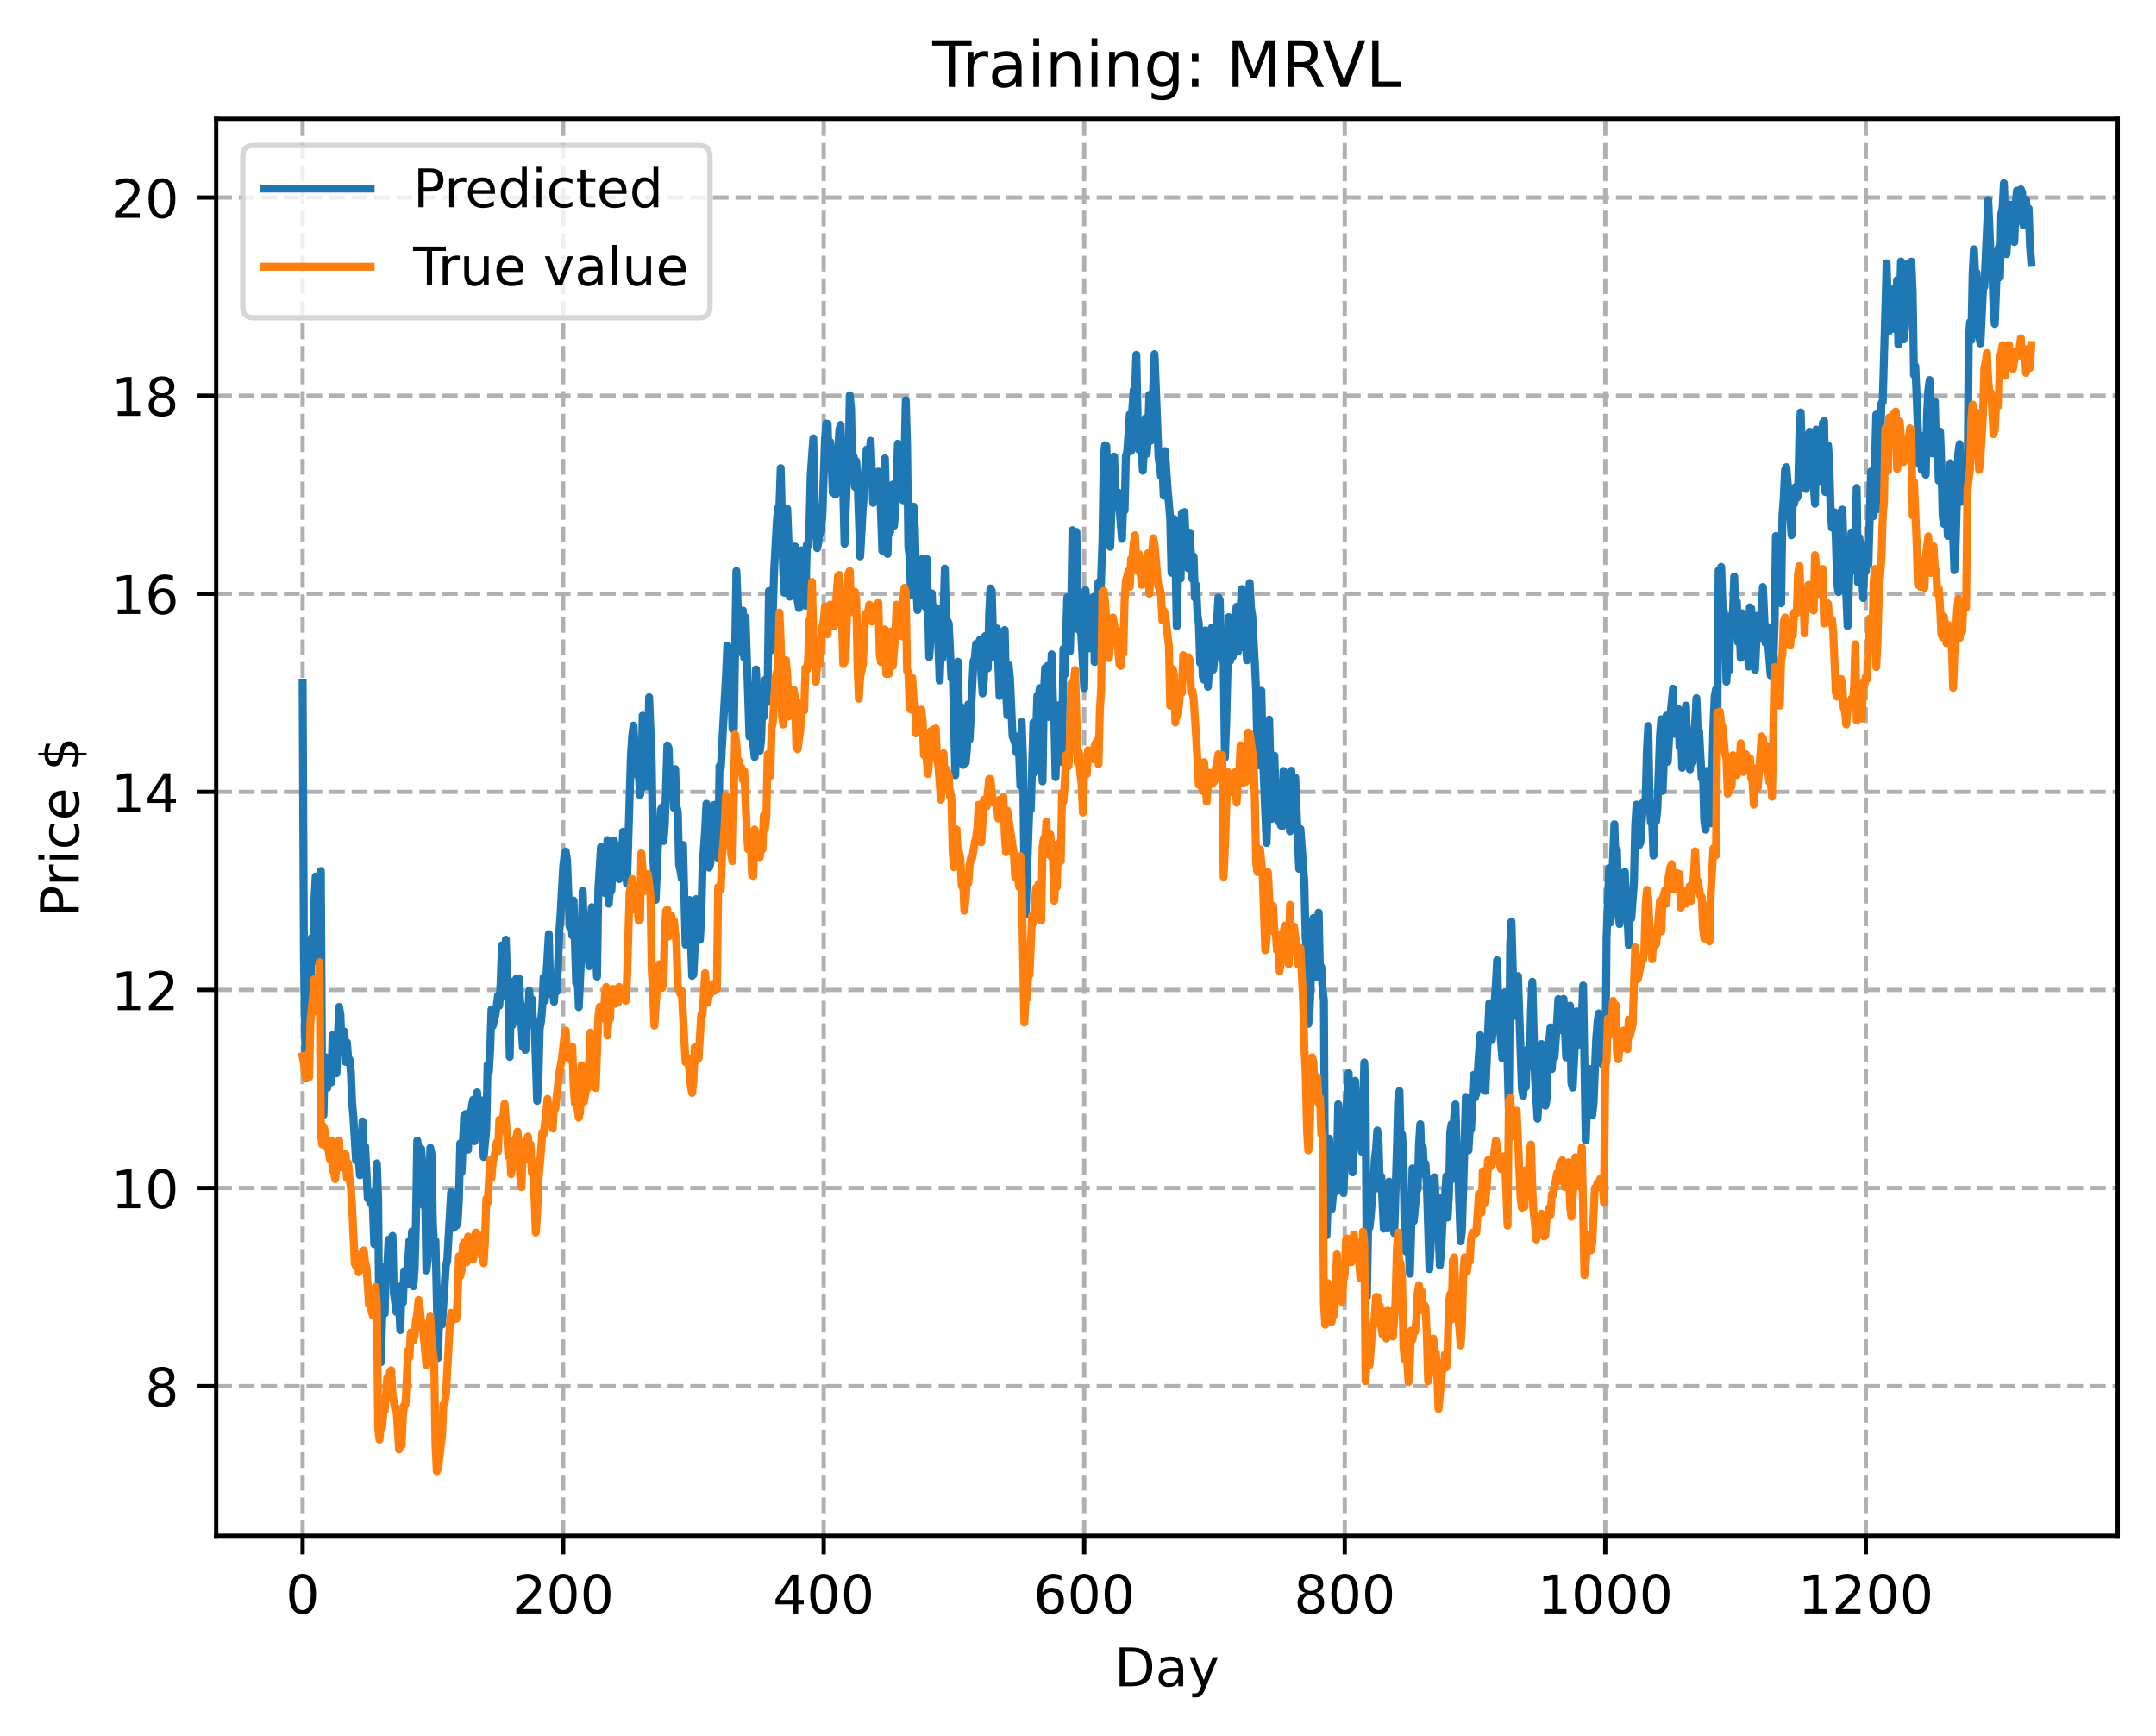 <?xml version="1.0" encoding="utf-8" standalone="no"?>
<!DOCTYPE svg PUBLIC "-//W3C//DTD SVG 1.1//EN"
  "http://www.w3.org/Graphics/SVG/1.1/DTD/svg11.dtd">
<!-- Created with matplotlib (https://matplotlib.org/) -->
<svg height="325.986pt" version="1.1" viewBox="0 0 404.923 325.986" width="404.923pt" xmlns="http://www.w3.org/2000/svg" xmlns:xlink="http://www.w3.org/1999/xlink">
 <defs>
  <style type="text/css">
*{stroke-linecap:butt;stroke-linejoin:round;}
  </style>
 </defs>
 <g id="figure_1">
  <g id="patch_1">
   <path d="M 0 325.986 
L 404.923 325.986 
L 404.923 0 
L 0 0 
z
" style="fill:#ffffff;"/>
  </g>
  <g id="axes_1">
   <g id="patch_2">
    <path d="M 40.603 288.43 
L 397.723 288.43 
L 397.723 22.318 
L 40.603 22.318 
z
" style="fill:#ffffff;"/>
   </g>
   <g id="matplotlib.axis_1">
    <g id="xtick_1">
     <g id="line2d_1">
      <path clip-path="url(#p32a1d52d8d)" d="M 56.836 288.43 
L 56.836 22.318 
" style="fill:none;stroke:#b0b0b0;stroke-dasharray:2.96,1.28;stroke-dashoffset:0;stroke-width:0.8;"/>
     </g>
     <g id="line2d_2">
      <defs>
       <path d="M 0 0 
L 0 3.5 
" id="m202b4927c4" style="stroke:#000000;stroke-width:0.8;"/>
      </defs>
      <g>
       <use style="stroke:#000000;stroke-width:0.8;" x="56.836" xlink:href="#m202b4927c4" y="288.43"/>
      </g>
     </g>
     <g id="text_1">
      <!-- 0 -->
      <defs>
       <path d="M 31.781 66.406 
Q 24.172 66.406 20.328 58.906 
Q 16.5 51.422 16.5 36.375 
Q 16.5 21.391 20.328 13.891 
Q 24.172 6.391 31.781 6.391 
Q 39.453 6.391 43.281 13.891 
Q 47.125 21.391 47.125 36.375 
Q 47.125 51.422 43.281 58.906 
Q 39.453 66.406 31.781 66.406 
z
M 31.781 74.219 
Q 44.047 74.219 50.516 64.516 
Q 56.984 54.828 56.984 36.375 
Q 56.984 17.969 50.516 8.266 
Q 44.047 -1.422 31.781 -1.422 
Q 19.531 -1.422 13.062 8.266 
Q 6.594 17.969 6.594 36.375 
Q 6.594 54.828 13.062 64.516 
Q 19.531 74.219 31.781 74.219 
z
" id="DejaVuSans-48"/>
      </defs>
      <g transform="translate(53.655 303.029)scale(0.1 -0.1)">
       <use xlink:href="#DejaVuSans-48"/>
      </g>
     </g>
    </g>
    <g id="xtick_2">
     <g id="line2d_3">
      <path clip-path="url(#p32a1d52d8d)" d="M 105.766 288.43 
L 105.766 22.318 
" style="fill:none;stroke:#b0b0b0;stroke-dasharray:2.96,1.28;stroke-dashoffset:0;stroke-width:0.8;"/>
     </g>
     <g id="line2d_4">
      <g>
       <use style="stroke:#000000;stroke-width:0.8;" x="105.766" xlink:href="#m202b4927c4" y="288.43"/>
      </g>
     </g>
     <g id="text_2">
      <!-- 200 -->
      <defs>
       <path d="M 19.188 8.297 
L 53.609 8.297 
L 53.609 0 
L 7.328 0 
L 7.328 8.297 
Q 12.938 14.109 22.625 23.891 
Q 32.328 33.688 34.812 36.531 
Q 39.547 41.844 41.422 45.531 
Q 43.312 49.219 43.312 52.781 
Q 43.312 58.594 39.234 62.25 
Q 35.156 65.922 28.609 65.922 
Q 23.969 65.922 18.812 64.312 
Q 13.672 62.703 7.812 59.422 
L 7.812 69.391 
Q 13.766 71.781 18.938 73 
Q 24.125 74.219 28.422 74.219 
Q 39.75 74.219 46.484 68.547 
Q 53.219 62.891 53.219 53.422 
Q 53.219 48.922 51.531 44.891 
Q 49.859 40.875 45.406 35.406 
Q 44.188 33.984 37.641 27.219 
Q 31.109 20.453 19.188 8.297 
z
" id="DejaVuSans-50"/>
      </defs>
      <g transform="translate(96.223 303.029)scale(0.1 -0.1)">
       <use xlink:href="#DejaVuSans-50"/>
       <use x="63.623" xlink:href="#DejaVuSans-48"/>
       <use x="127.246" xlink:href="#DejaVuSans-48"/>
      </g>
     </g>
    </g>
    <g id="xtick_3">
     <g id="line2d_5">
      <path clip-path="url(#p32a1d52d8d)" d="M 154.697 288.43 
L 154.697 22.318 
" style="fill:none;stroke:#b0b0b0;stroke-dasharray:2.96,1.28;stroke-dashoffset:0;stroke-width:0.8;"/>
     </g>
     <g id="line2d_6">
      <g>
       <use style="stroke:#000000;stroke-width:0.8;" x="154.697" xlink:href="#m202b4927c4" y="288.43"/>
      </g>
     </g>
     <g id="text_3">
      <!-- 400 -->
      <defs>
       <path d="M 37.797 64.312 
L 12.891 25.391 
L 37.797 25.391 
z
M 35.203 72.906 
L 47.609 72.906 
L 47.609 25.391 
L 58.016 25.391 
L 58.016 17.188 
L 47.609 17.188 
L 47.609 0 
L 37.797 0 
L 37.797 17.188 
L 4.891 17.188 
L 4.891 26.703 
z
" id="DejaVuSans-52"/>
      </defs>
      <g transform="translate(145.153 303.029)scale(0.1 -0.1)">
       <use xlink:href="#DejaVuSans-52"/>
       <use x="63.623" xlink:href="#DejaVuSans-48"/>
       <use x="127.246" xlink:href="#DejaVuSans-48"/>
      </g>
     </g>
    </g>
    <g id="xtick_4">
     <g id="line2d_7">
      <path clip-path="url(#p32a1d52d8d)" d="M 203.628 288.43 
L 203.628 22.318 
" style="fill:none;stroke:#b0b0b0;stroke-dasharray:2.96,1.28;stroke-dashoffset:0;stroke-width:0.8;"/>
     </g>
     <g id="line2d_8">
      <g>
       <use style="stroke:#000000;stroke-width:0.8;" x="203.628" xlink:href="#m202b4927c4" y="288.43"/>
      </g>
     </g>
     <g id="text_4">
      <!-- 600 -->
      <defs>
       <path d="M 33.016 40.375 
Q 26.375 40.375 22.484 35.828 
Q 18.609 31.297 18.609 23.391 
Q 18.609 15.531 22.484 10.953 
Q 26.375 6.391 33.016 6.391 
Q 39.656 6.391 43.531 10.953 
Q 47.406 15.531 47.406 23.391 
Q 47.406 31.297 43.531 35.828 
Q 39.656 40.375 33.016 40.375 
z
M 52.594 71.297 
L 52.594 62.312 
Q 48.875 64.062 45.094 64.984 
Q 41.312 65.922 37.594 65.922 
Q 27.828 65.922 22.672 59.328 
Q 17.531 52.734 16.797 39.406 
Q 19.672 43.656 24.016 45.922 
Q 28.375 48.188 33.594 48.188 
Q 44.578 48.188 50.953 41.516 
Q 57.328 34.859 57.328 23.391 
Q 57.328 12.156 50.688 5.359 
Q 44.047 -1.422 33.016 -1.422 
Q 20.359 -1.422 13.672 8.266 
Q 6.984 17.969 6.984 36.375 
Q 6.984 53.656 15.188 63.938 
Q 23.391 74.219 37.203 74.219 
Q 40.922 74.219 44.703 73.484 
Q 48.484 72.75 52.594 71.297 
z
" id="DejaVuSans-54"/>
      </defs>
      <g transform="translate(194.084 303.029)scale(0.1 -0.1)">
       <use xlink:href="#DejaVuSans-54"/>
       <use x="63.623" xlink:href="#DejaVuSans-48"/>
       <use x="127.246" xlink:href="#DejaVuSans-48"/>
      </g>
     </g>
    </g>
    <g id="xtick_5">
     <g id="line2d_9">
      <path clip-path="url(#p32a1d52d8d)" d="M 252.558 288.43 
L 252.558 22.318 
" style="fill:none;stroke:#b0b0b0;stroke-dasharray:2.96,1.28;stroke-dashoffset:0;stroke-width:0.8;"/>
     </g>
     <g id="line2d_10">
      <g>
       <use style="stroke:#000000;stroke-width:0.8;" x="252.558" xlink:href="#m202b4927c4" y="288.43"/>
      </g>
     </g>
     <g id="text_5">
      <!-- 800 -->
      <defs>
       <path d="M 31.781 34.625 
Q 24.75 34.625 20.719 30.859 
Q 16.703 27.094 16.703 20.516 
Q 16.703 13.922 20.719 10.156 
Q 24.75 6.391 31.781 6.391 
Q 38.812 6.391 42.859 10.172 
Q 46.922 13.969 46.922 20.516 
Q 46.922 27.094 42.891 30.859 
Q 38.875 34.625 31.781 34.625 
z
M 21.922 38.812 
Q 15.578 40.375 12.031 44.719 
Q 8.5 49.078 8.5 55.328 
Q 8.5 64.062 14.719 69.141 
Q 20.953 74.219 31.781 74.219 
Q 42.672 74.219 48.875 69.141 
Q 55.078 64.062 55.078 55.328 
Q 55.078 49.078 51.531 44.719 
Q 48 40.375 41.703 38.812 
Q 48.828 37.156 52.797 32.312 
Q 56.781 27.484 56.781 20.516 
Q 56.781 9.906 50.312 4.234 
Q 43.844 -1.422 31.781 -1.422 
Q 19.734 -1.422 13.25 4.234 
Q 6.781 9.906 6.781 20.516 
Q 6.781 27.484 10.781 32.312 
Q 14.797 37.156 21.922 38.812 
z
M 18.312 54.391 
Q 18.312 48.734 21.844 45.562 
Q 25.391 42.391 31.781 42.391 
Q 38.141 42.391 41.719 45.562 
Q 45.312 48.734 45.312 54.391 
Q 45.312 60.062 41.719 63.234 
Q 38.141 66.406 31.781 66.406 
Q 25.391 66.406 21.844 63.234 
Q 18.312 60.062 18.312 54.391 
z
" id="DejaVuSans-56"/>
      </defs>
      <g transform="translate(243.015 303.029)scale(0.1 -0.1)">
       <use xlink:href="#DejaVuSans-56"/>
       <use x="63.623" xlink:href="#DejaVuSans-48"/>
       <use x="127.246" xlink:href="#DejaVuSans-48"/>
      </g>
     </g>
    </g>
    <g id="xtick_6">
     <g id="line2d_11">
      <path clip-path="url(#p32a1d52d8d)" d="M 301.489 288.43 
L 301.489 22.318 
" style="fill:none;stroke:#b0b0b0;stroke-dasharray:2.96,1.28;stroke-dashoffset:0;stroke-width:0.8;"/>
     </g>
     <g id="line2d_12">
      <g>
       <use style="stroke:#000000;stroke-width:0.8;" x="301.489" xlink:href="#m202b4927c4" y="288.43"/>
      </g>
     </g>
     <g id="text_6">
      <!-- 1000 -->
      <defs>
       <path d="M 12.406 8.297 
L 28.516 8.297 
L 28.516 63.922 
L 10.984 60.406 
L 10.984 69.391 
L 28.422 72.906 
L 38.281 72.906 
L 38.281 8.297 
L 54.391 8.297 
L 54.391 0 
L 12.406 0 
z
" id="DejaVuSans-49"/>
      </defs>
      <g transform="translate(288.764 303.029)scale(0.1 -0.1)">
       <use xlink:href="#DejaVuSans-49"/>
       <use x="63.623" xlink:href="#DejaVuSans-48"/>
       <use x="127.246" xlink:href="#DejaVuSans-48"/>
       <use x="190.869" xlink:href="#DejaVuSans-48"/>
      </g>
     </g>
    </g>
    <g id="xtick_7">
     <g id="line2d_13">
      <path clip-path="url(#p32a1d52d8d)" d="M 350.419 288.43 
L 350.419 22.318 
" style="fill:none;stroke:#b0b0b0;stroke-dasharray:2.96,1.28;stroke-dashoffset:0;stroke-width:0.8;"/>
     </g>
     <g id="line2d_14">
      <g>
       <use style="stroke:#000000;stroke-width:0.8;" x="350.419" xlink:href="#m202b4927c4" y="288.43"/>
      </g>
     </g>
     <g id="text_7">
      <!-- 1200 -->
      <g transform="translate(337.694 303.029)scale(0.1 -0.1)">
       <use xlink:href="#DejaVuSans-49"/>
       <use x="63.623" xlink:href="#DejaVuSans-50"/>
       <use x="127.246" xlink:href="#DejaVuSans-48"/>
       <use x="190.869" xlink:href="#DejaVuSans-48"/>
      </g>
     </g>
    </g>
    <g id="text_8">
     <!-- Day -->
     <defs>
      <path d="M 19.672 64.797 
L 19.672 8.109 
L 31.594 8.109 
Q 46.688 8.109 53.688 14.938 
Q 60.688 21.781 60.688 36.531 
Q 60.688 51.172 53.688 57.984 
Q 46.688 64.797 31.594 64.797 
z
M 9.812 72.906 
L 30.078 72.906 
Q 51.266 72.906 61.172 64.094 
Q 71.094 55.281 71.094 36.531 
Q 71.094 17.672 61.125 8.828 
Q 51.172 0 30.078 0 
L 9.812 0 
z
" id="DejaVuSans-68"/>
      <path d="M 34.281 27.484 
Q 23.391 27.484 19.188 25 
Q 14.984 22.516 14.984 16.5 
Q 14.984 11.719 18.141 8.906 
Q 21.297 6.109 26.703 6.109 
Q 34.188 6.109 38.703 11.406 
Q 43.219 16.703 43.219 25.484 
L 43.219 27.484 
z
M 52.203 31.203 
L 52.203 0 
L 43.219 0 
L 43.219 8.297 
Q 40.141 3.328 35.547 0.953 
Q 30.953 -1.422 24.312 -1.422 
Q 15.922 -1.422 10.953 3.297 
Q 6 8.016 6 15.922 
Q 6 25.141 12.172 29.828 
Q 18.359 34.516 30.609 34.516 
L 43.219 34.516 
L 43.219 35.406 
Q 43.219 41.609 39.141 45 
Q 35.062 48.391 27.688 48.391 
Q 23 48.391 18.547 47.266 
Q 14.109 46.141 10.016 43.891 
L 10.016 52.203 
Q 14.938 54.109 19.578 55.047 
Q 24.219 56 28.609 56 
Q 40.484 56 46.344 49.844 
Q 52.203 43.703 52.203 31.203 
z
" id="DejaVuSans-97"/>
      <path d="M 32.172 -5.078 
Q 28.375 -14.844 24.75 -17.812 
Q 21.141 -20.797 15.094 -20.797 
L 7.906 -20.797 
L 7.906 -13.281 
L 13.188 -13.281 
Q 16.891 -13.281 18.938 -11.516 
Q 21 -9.766 23.484 -3.219 
L 25.094 0.875 
L 2.984 54.688 
L 12.5 54.688 
L 29.594 11.922 
L 46.688 54.688 
L 56.203 54.688 
z
" id="DejaVuSans-121"/>
     </defs>
     <g transform="translate(209.29 316.707)scale(0.1 -0.1)">
      <use xlink:href="#DejaVuSans-68"/>
      <use x="77.002" xlink:href="#DejaVuSans-97"/>
      <use x="138.281" xlink:href="#DejaVuSans-121"/>
     </g>
    </g>
   </g>
   <g id="matplotlib.axis_2">
    <g id="ytick_1">
     <g id="line2d_15">
      <path clip-path="url(#p32a1d52d8d)" d="M 40.603 260.336 
L 397.723 260.336 
" style="fill:none;stroke:#b0b0b0;stroke-dasharray:2.96,1.28;stroke-dashoffset:0;stroke-width:0.8;"/>
     </g>
     <g id="line2d_16">
      <defs>
       <path d="M 0 0 
L -3.5 0 
" id="m3b12f5fc1d" style="stroke:#000000;stroke-width:0.8;"/>
      </defs>
      <g>
       <use style="stroke:#000000;stroke-width:0.8;" x="40.603" xlink:href="#m3b12f5fc1d" y="260.336"/>
      </g>
     </g>
     <g id="text_9">
      <!-- 8 -->
      <g transform="translate(27.241 264.135)scale(0.1 -0.1)">
       <use xlink:href="#DejaVuSans-56"/>
      </g>
     </g>
    </g>
    <g id="ytick_2">
     <g id="line2d_17">
      <path clip-path="url(#p32a1d52d8d)" d="M 40.603 223.13 
L 397.723 223.13 
" style="fill:none;stroke:#b0b0b0;stroke-dasharray:2.96,1.28;stroke-dashoffset:0;stroke-width:0.8;"/>
     </g>
     <g id="line2d_18">
      <g>
       <use style="stroke:#000000;stroke-width:0.8;" x="40.603" xlink:href="#m3b12f5fc1d" y="223.13"/>
      </g>
     </g>
     <g id="text_10">
      <!-- 10 -->
      <g transform="translate(20.878 226.929)scale(0.1 -0.1)">
       <use xlink:href="#DejaVuSans-49"/>
       <use x="63.623" xlink:href="#DejaVuSans-48"/>
      </g>
     </g>
    </g>
    <g id="ytick_3">
     <g id="line2d_19">
      <path clip-path="url(#p32a1d52d8d)" d="M 40.603 185.924 
L 397.723 185.924 
" style="fill:none;stroke:#b0b0b0;stroke-dasharray:2.96,1.28;stroke-dashoffset:0;stroke-width:0.8;"/>
     </g>
     <g id="line2d_20">
      <g>
       <use style="stroke:#000000;stroke-width:0.8;" x="40.603" xlink:href="#m3b12f5fc1d" y="185.924"/>
      </g>
     </g>
     <g id="text_11">
      <!-- 12 -->
      <g transform="translate(20.878 189.724)scale(0.1 -0.1)">
       <use xlink:href="#DejaVuSans-49"/>
       <use x="63.623" xlink:href="#DejaVuSans-50"/>
      </g>
     </g>
    </g>
    <g id="ytick_4">
     <g id="line2d_21">
      <path clip-path="url(#p32a1d52d8d)" d="M 40.603 148.719 
L 397.723 148.719 
" style="fill:none;stroke:#b0b0b0;stroke-dasharray:2.96,1.28;stroke-dashoffset:0;stroke-width:0.8;"/>
     </g>
     <g id="line2d_22">
      <g>
       <use style="stroke:#000000;stroke-width:0.8;" x="40.603" xlink:href="#m3b12f5fc1d" y="148.719"/>
      </g>
     </g>
     <g id="text_12">
      <!-- 14 -->
      <g transform="translate(20.878 152.518)scale(0.1 -0.1)">
       <use xlink:href="#DejaVuSans-49"/>
       <use x="63.623" xlink:href="#DejaVuSans-52"/>
      </g>
     </g>
    </g>
    <g id="ytick_5">
     <g id="line2d_23">
      <path clip-path="url(#p32a1d52d8d)" d="M 40.603 111.513 
L 397.723 111.513 
" style="fill:none;stroke:#b0b0b0;stroke-dasharray:2.96,1.28;stroke-dashoffset:0;stroke-width:0.8;"/>
     </g>
     <g id="line2d_24">
      <g>
       <use style="stroke:#000000;stroke-width:0.8;" x="40.603" xlink:href="#m3b12f5fc1d" y="111.513"/>
      </g>
     </g>
     <g id="text_13">
      <!-- 16 -->
      <g transform="translate(20.878 115.312)scale(0.1 -0.1)">
       <use xlink:href="#DejaVuSans-49"/>
       <use x="63.623" xlink:href="#DejaVuSans-54"/>
      </g>
     </g>
    </g>
    <g id="ytick_6">
     <g id="line2d_25">
      <path clip-path="url(#p32a1d52d8d)" d="M 40.603 74.307 
L 397.723 74.307 
" style="fill:none;stroke:#b0b0b0;stroke-dasharray:2.96,1.28;stroke-dashoffset:0;stroke-width:0.8;"/>
     </g>
     <g id="line2d_26">
      <g>
       <use style="stroke:#000000;stroke-width:0.8;" x="40.603" xlink:href="#m3b12f5fc1d" y="74.307"/>
      </g>
     </g>
     <g id="text_14">
      <!-- 18 -->
      <g transform="translate(20.878 78.106)scale(0.1 -0.1)">
       <use xlink:href="#DejaVuSans-49"/>
       <use x="63.623" xlink:href="#DejaVuSans-56"/>
      </g>
     </g>
    </g>
    <g id="ytick_7">
     <g id="line2d_27">
      <path clip-path="url(#p32a1d52d8d)" d="M 40.603 37.102 
L 397.723 37.102 
" style="fill:none;stroke:#b0b0b0;stroke-dasharray:2.96,1.28;stroke-dashoffset:0;stroke-width:0.8;"/>
     </g>
     <g id="line2d_28">
      <g>
       <use style="stroke:#000000;stroke-width:0.8;" x="40.603" xlink:href="#m3b12f5fc1d" y="37.102"/>
      </g>
     </g>
     <g id="text_15">
      <!-- 20 -->
      <g transform="translate(20.878 40.901)scale(0.1 -0.1)">
       <use xlink:href="#DejaVuSans-50"/>
       <use x="63.623" xlink:href="#DejaVuSans-48"/>
      </g>
     </g>
    </g>
    <g id="text_16">
     <!-- Price $ -->
     <defs>
      <path d="M 19.672 64.797 
L 19.672 37.406 
L 32.078 37.406 
Q 38.969 37.406 42.719 40.969 
Q 46.484 44.531 46.484 51.125 
Q 46.484 57.672 42.719 61.234 
Q 38.969 64.797 32.078 64.797 
z
M 9.812 72.906 
L 32.078 72.906 
Q 44.344 72.906 50.609 67.359 
Q 56.891 61.812 56.891 51.125 
Q 56.891 40.328 50.609 34.812 
Q 44.344 29.297 32.078 29.297 
L 19.672 29.297 
L 19.672 0 
L 9.812 0 
z
" id="DejaVuSans-80"/>
      <path d="M 41.109 46.297 
Q 39.594 47.172 37.812 47.578 
Q 36.031 48 33.891 48 
Q 26.266 48 22.188 43.047 
Q 18.109 38.094 18.109 28.812 
L 18.109 0 
L 9.078 0 
L 9.078 54.688 
L 18.109 54.688 
L 18.109 46.188 
Q 20.953 51.172 25.484 53.578 
Q 30.031 56 36.531 56 
Q 37.453 56 38.578 55.875 
Q 39.703 55.766 41.062 55.516 
z
" id="DejaVuSans-114"/>
      <path d="M 9.422 54.688 
L 18.406 54.688 
L 18.406 0 
L 9.422 0 
z
M 9.422 75.984 
L 18.406 75.984 
L 18.406 64.594 
L 9.422 64.594 
z
" id="DejaVuSans-105"/>
      <path d="M 48.781 52.594 
L 48.781 44.188 
Q 44.969 46.297 41.141 47.344 
Q 37.312 48.391 33.406 48.391 
Q 24.656 48.391 19.812 42.844 
Q 14.984 37.312 14.984 27.297 
Q 14.984 17.281 19.812 11.734 
Q 24.656 6.203 33.406 6.203 
Q 37.312 6.203 41.141 7.25 
Q 44.969 8.297 48.781 10.406 
L 48.781 2.094 
Q 45.016 0.344 40.984 -0.531 
Q 36.969 -1.422 32.422 -1.422 
Q 20.062 -1.422 12.781 6.344 
Q 5.516 14.109 5.516 27.297 
Q 5.516 40.672 12.859 48.328 
Q 20.219 56 33.016 56 
Q 37.156 56 41.109 55.141 
Q 45.062 54.297 48.781 52.594 
z
" id="DejaVuSans-99"/>
      <path d="M 56.203 29.594 
L 56.203 25.203 
L 14.891 25.203 
Q 15.484 15.922 20.484 11.062 
Q 25.484 6.203 34.422 6.203 
Q 39.594 6.203 44.453 7.469 
Q 49.312 8.734 54.109 11.281 
L 54.109 2.781 
Q 49.266 0.734 44.188 -0.344 
Q 39.109 -1.422 33.891 -1.422 
Q 20.797 -1.422 13.156 6.188 
Q 5.516 13.812 5.516 26.812 
Q 5.516 40.234 12.766 48.109 
Q 20.016 56 32.328 56 
Q 43.359 56 49.781 48.891 
Q 56.203 41.797 56.203 29.594 
z
M 47.219 32.234 
Q 47.125 39.594 43.094 43.984 
Q 39.062 48.391 32.422 48.391 
Q 24.906 48.391 20.391 44.141 
Q 15.875 39.891 15.188 32.172 
z
" id="DejaVuSans-101"/>
      <path id="DejaVuSans-32"/>
      <path d="M 33.797 -14.703 
L 28.906 -14.703 
L 28.859 0 
Q 23.734 0.094 18.609 1.188 
Q 13.484 2.297 8.297 4.5 
L 8.297 13.281 
Q 13.281 10.156 18.375 8.562 
Q 23.484 6.984 28.906 6.938 
L 28.906 29.203 
Q 18.109 30.953 13.203 35.156 
Q 8.297 39.359 8.297 46.688 
Q 8.297 54.641 13.625 59.219 
Q 18.953 63.812 28.906 64.5 
L 28.906 75.984 
L 33.797 75.984 
L 33.797 64.656 
Q 38.328 64.453 42.578 63.688 
Q 46.828 62.938 50.875 61.625 
L 50.875 53.078 
Q 46.828 55.125 42.547 56.25 
Q 38.281 57.375 33.797 57.562 
L 33.797 36.719 
Q 44.875 35.016 50.094 30.609 
Q 55.328 26.219 55.328 18.609 
Q 55.328 10.359 49.781 5.594 
Q 44.234 0.828 33.797 0.094 
z
M 28.906 37.594 
L 28.906 57.625 
Q 23.25 56.984 20.266 54.391 
Q 17.281 51.812 17.281 47.516 
Q 17.281 43.312 20.031 40.969 
Q 22.797 38.625 28.906 37.594 
z
M 33.797 28.219 
L 33.797 7.078 
Q 39.984 7.906 43.141 10.594 
Q 46.297 13.281 46.297 17.672 
Q 46.297 21.969 43.281 24.5 
Q 40.281 27.047 33.797 28.219 
z
" id="DejaVuSans-36"/>
     </defs>
     <g transform="translate(14.798 172.342)rotate(-90)scale(0.1 -0.1)">
      <use xlink:href="#DejaVuSans-80"/>
      <use x="58.553" xlink:href="#DejaVuSans-114"/>
      <use x="99.666" xlink:href="#DejaVuSans-105"/>
      <use x="127.449" xlink:href="#DejaVuSans-99"/>
      <use x="182.43" xlink:href="#DejaVuSans-101"/>
      <use x="243.953" xlink:href="#DejaVuSans-32"/>
      <use x="275.74" xlink:href="#DejaVuSans-36"/>
     </g>
    </g>
   </g>
   <g id="line2d_29">
    <path clip-path="url(#p32a1d52d8d)" d="M 56.836 128.221 
L 57.081 179.565 
L 57.325 196.94 
L 57.57 202.526 
L 57.814 201.375 
L 58.059 185.365 
L 58.304 186.761 
L 58.548 176.134 
L 58.793 180.605 
L 59.038 169.208 
L 59.282 164.622 
L 59.772 177.173 
L 60.016 173.806 
L 60.261 163.58 
L 60.506 206.752 
L 60.75 209.428 
L 60.995 198.841 
L 61.24 198.605 
L 61.484 204.316 
L 61.729 199.165 
L 62.218 203.284 
L 62.463 194.411 
L 62.708 195.373 
L 63.197 201.581 
L 63.686 189.115 
L 63.931 190.572 
L 64.175 197.015 
L 64.42 194.87 
L 64.665 193.735 
L 64.909 199.434 
L 65.154 195.777 
L 65.399 198.846 
L 65.643 198.993 
L 65.888 201.225 
L 66.133 207.132 
L 66.377 209.892 
L 66.867 217.897 
L 67.111 216.436 
L 67.356 217.685 
L 67.601 220.723 
L 67.845 217.039 
L 68.09 210.63 
L 68.335 217.448 
L 68.579 215.334 
L 69.069 225.093 
L 69.313 224.139 
L 69.558 225.986 
L 69.802 223.996 
L 70.047 227.168 
L 70.292 233.696 
L 70.781 218.5 
L 71.026 225.26 
L 71.27 254.419 
L 71.515 255.87 
L 72.004 240.437 
L 72.249 246.704 
L 72.494 237.741 
L 72.738 237.656 
L 72.983 232.835 
L 73.228 237.201 
L 73.717 232.118 
L 73.962 242.782 
L 74.451 246.423 
L 74.696 245.402 
L 74.94 245.368 
L 75.185 249.82 
L 75.429 241.472 
L 75.674 244.649 
L 75.919 238.736 
L 76.163 240.855 
L 76.408 241.237 
L 76.897 233.023 
L 77.142 237.035 
L 77.387 231.281 
L 77.631 241.589 
L 77.876 238.415 
L 78.121 229.363 
L 78.365 214.21 
L 78.855 217.132 
L 79.099 215.779 
L 79.344 218.877 
L 79.589 226.459 
L 79.833 223.557 
L 80.078 238.619 
L 80.323 236.713 
L 80.567 229.56 
L 80.812 215.587 
L 81.056 216.872 
L 81.301 229.807 
L 81.546 234.195 
L 81.79 233.029 
L 82.28 255.039 
L 82.524 245.185 
L 82.769 244.855 
L 83.014 248.788 
L 83.748 237.567 
L 83.992 236.803 
L 84.726 223.912 
L 84.971 224.064 
L 85.216 230.626 
L 85.46 228.198 
L 85.705 230.226 
L 85.95 229.471 
L 86.194 225.154 
L 86.439 214.747 
L 86.684 220.182 
L 87.173 209.759 
L 87.417 209.253 
L 87.662 215.802 
L 87.907 215.942 
L 88.151 208.871 
L 88.396 212.721 
L 88.641 207.645 
L 88.885 206.539 
L 89.13 214.326 
L 89.375 207.808 
L 89.619 205.154 
L 89.864 210.401 
L 90.109 209.176 
L 90.353 206.659 
L 90.843 217.308 
L 91.332 212.097 
L 91.577 199.95 
L 91.821 201.303 
L 92.066 196.98 
L 92.311 189.585 
L 92.555 192.672 
L 93.044 190.675 
L 93.534 186.962 
L 93.778 188.878 
L 94.023 184.591 
L 94.268 177.556 
L 94.512 186.976 
L 95.002 176.478 
L 95.246 184.109 
L 95.491 188.18 
L 95.736 198.503 
L 95.98 184.379 
L 96.225 192.534 
L 96.47 190.406 
L 96.714 189.355 
L 96.959 183.83 
L 97.204 184.421 
L 97.448 183.759 
L 98.182 196.598 
L 98.427 193.518 
L 98.672 197.193 
L 98.916 188.933 
L 99.161 192.532 
L 99.405 186.052 
L 99.65 190.185 
L 99.895 187.642 
L 100.139 192.61 
L 100.384 191.8 
L 100.873 206.776 
L 101.118 202.658 
L 101.363 193.152 
L 101.607 191.855 
L 101.852 189.087 
L 102.097 183.565 
L 102.341 187.96 
L 103.075 175.433 
L 103.32 185.583 
L 103.565 186.77 
L 103.809 183.556 
L 104.054 188.146 
L 104.299 183.497 
L 104.543 186.205 
L 104.788 181.698 
L 105.032 175.119 
L 105.277 171.759 
L 105.766 162.839 
L 106.011 160.717 
L 106.256 159.916 
L 106.5 161.592 
L 106.99 174.084 
L 107.234 171.477 
L 107.479 175.677 
L 107.724 169.151 
L 108.213 184.61 
L 108.458 182.477 
L 108.702 189.154 
L 109.192 178.598 
L 109.436 167.32 
L 109.681 175.557 
L 109.926 179.928 
L 110.17 177.669 
L 110.415 176.514 
L 110.66 181.462 
L 110.904 174.031 
L 111.149 170.375 
L 111.393 177.783 
L 111.638 180.753 
L 111.883 178.46 
L 112.127 183.419 
L 112.372 167.039 
L 112.861 159.116 
L 113.106 165.834 
L 113.351 163.381 
L 113.595 167.748 
L 114.085 157.774 
L 114.329 169.742 
L 114.574 166.791 
L 114.819 167.317 
L 115.308 157.847 
L 115.553 162.232 
L 115.797 164.56 
L 116.042 161.248 
L 116.287 165.108 
L 116.531 158.716 
L 116.776 162.787 
L 117.02 156.207 
L 117.265 158.937 
L 117.51 163.535 
L 117.754 165.984 
L 118.488 141.888 
L 118.733 138.189 
L 118.978 136.269 
L 119.467 145.441 
L 119.712 144.913 
L 119.956 145.047 
L 120.201 149.343 
L 120.446 148.144 
L 120.69 134.413 
L 120.935 140.148 
L 121.18 137.542 
L 121.424 147.668 
L 121.669 141.871 
L 121.914 130.951 
L 122.403 143.143 
L 122.648 160.537 
L 123.137 168.995 
L 123.626 157.472 
L 123.871 156.565 
L 124.115 152.067 
L 124.36 151.615 
L 124.605 157.968 
L 124.849 155.05 
L 125.339 140.006 
L 125.583 140.546 
L 125.828 148.373 
L 126.317 144.535 
L 126.562 151.723 
L 126.807 144.451 
L 127.051 151.48 
L 127.296 152.455 
L 127.541 162.45 
L 127.785 163.469 
L 128.03 164.998 
L 128.275 158.687 
L 128.764 177.435 
L 129.008 177.312 
L 129.498 169.039 
L 129.987 183.276 
L 130.232 183.01 
L 130.476 177.746 
L 130.721 168.871 
L 130.966 174.849 
L 131.21 173.37 
L 131.455 176.517 
L 131.7 171.927 
L 131.944 162.907 
L 132.434 155.788 
L 132.678 150.961 
L 133.168 162.959 
L 133.412 162.184 
L 133.902 153.985 
L 134.146 151.165 
L 134.391 158.563 
L 134.636 154.393 
L 134.88 161.146 
L 135.125 143.887 
L 135.369 144.259 
L 136.348 126.935 
L 136.593 121.225 
L 136.837 130.006 
L 137.082 122.546 
L 137.327 127.634 
L 137.571 136.874 
L 137.816 136.892 
L 138.305 107.225 
L 138.795 120.457 
L 139.039 118.511 
L 139.284 122.556 
L 139.529 114.667 
L 139.773 123.525 
L 140.018 115.941 
L 140.752 138.337 
L 140.996 137.517 
L 141.241 128.83 
L 141.486 139.874 
L 141.73 142.202 
L 141.975 125.731 
L 142.709 141.021 
L 142.954 138.919 
L 143.198 130.692 
L 143.443 134.608 
L 143.688 127.69 
L 143.932 131.99 
L 144.177 127.785 
L 144.422 110.986 
L 144.666 120.663 
L 144.911 122.103 
L 145.4 106.9 
L 145.89 98.03 
L 146.134 95.384 
L 146.379 94.95 
L 146.624 87.926 
L 147.113 107.707 
L 147.357 111.34 
L 147.602 106.225 
L 147.847 95.584 
L 148.091 101.754 
L 148.336 112.057 
L 148.825 104.132 
L 149.07 109.156 
L 149.315 102.64 
L 149.559 110.242 
L 149.804 112.825 
L 150.049 114.198 
L 150.293 109.81 
L 150.538 103.369 
L 150.783 105.992 
L 151.027 111.502 
L 151.272 113.772 
L 151.517 102.355 
L 151.761 102.573 
L 152.006 99.089 
L 152.251 89.41 
L 152.74 82.323 
L 152.984 94.392 
L 153.474 102.956 
L 153.718 101.738 
L 153.963 95.265 
L 154.208 99.934 
L 154.452 96.69 
L 154.942 82.389 
L 155.186 79.556 
L 155.431 79.607 
L 155.676 87.458 
L 155.92 82.997 
L 156.165 86.436 
L 156.41 92.514 
L 156.654 86.317 
L 156.899 92.903 
L 157.144 87.354 
L 157.388 85.477 
L 157.633 80.738 
L 157.878 79.8 
L 158.122 87.717 
L 158.367 92.006 
L 158.612 102.147 
L 159.101 88.578 
L 159.345 89.027 
L 159.59 74.238 
L 159.835 76.709 
L 160.079 89.329 
L 160.324 85.74 
L 160.569 91.448 
L 160.813 86.632 
L 161.058 90.269 
L 161.547 104.497 
L 162.037 95.503 
L 162.281 92.786 
L 162.526 87.129 
L 162.771 84.426 
L 163.015 88.32 
L 163.26 87.164 
L 163.505 82.794 
L 163.994 94.456 
L 164.239 89.371 
L 164.728 93.916 
L 164.972 88.565 
L 165.217 89.354 
L 165.706 103.437 
L 165.951 97.28 
L 166.196 86.102 
L 166.685 104.047 
L 166.93 94.996 
L 167.174 99.952 
L 167.664 91.013 
L 167.908 98.753 
L 168.153 95.755 
L 168.642 83.327 
L 169.132 91.783 
L 169.376 90.079 
L 169.621 93.975 
L 169.866 86.629 
L 170.11 75.168 
L 170.355 83.568 
L 170.6 102.736 
L 170.844 104.712 
L 171.089 111.731 
L 171.333 110.573 
L 171.578 95.147 
L 171.823 99.395 
L 172.067 109.228 
L 172.312 114.592 
L 172.557 107.472 
L 172.801 109.313 
L 173.046 112.146 
L 173.291 104.935 
L 173.535 108.563 
L 173.78 113.983 
L 174.025 104.945 
L 174.269 112.271 
L 174.514 123.405 
L 174.759 119.83 
L 175.003 111.436 
L 175.248 118.986 
L 175.493 113.942 
L 175.737 116.873 
L 175.982 114.279 
L 176.471 127.815 
L 176.716 121.858 
L 176.96 123.671 
L 177.45 106.785 
L 177.694 117.634 
L 177.939 116.618 
L 178.184 117.086 
L 178.673 127.346 
L 178.918 125.166 
L 179.407 145.613 
L 179.896 124.278 
L 180.141 135.738 
L 180.386 132.688 
L 180.63 133.234 
L 180.875 143.665 
L 181.12 139.747 
L 181.364 143.254 
L 181.609 140.612 
L 181.854 132.295 
L 182.098 138.875 
L 182.832 124.198 
L 183.077 123.593 
L 183.321 120.904 
L 183.566 120.804 
L 183.811 121.153 
L 184.055 120.111 
L 184.3 126.697 
L 184.545 130.238 
L 184.789 127.706 
L 185.034 119.462 
L 185.279 125.508 
L 185.523 125.527 
L 185.768 115.36 
L 186.013 110.51 
L 186.257 110.944 
L 186.502 119.2 
L 186.747 123.469 
L 186.991 119.842 
L 187.236 118.032 
L 187.725 130.722 
L 187.97 124.617 
L 188.215 126.09 
L 188.704 118.323 
L 188.948 130.015 
L 189.193 134.338 
L 189.438 124.908 
L 189.682 127.294 
L 190.172 138.294 
L 190.661 139.566 
L 190.906 141.323 
L 191.15 138.296 
L 191.395 141.356 
L 191.64 147.605 
L 191.884 135.595 
L 192.129 142.434 
L 192.374 163.29 
L 192.618 171.741 
L 193.352 150.788 
L 193.597 152.07 
L 194.086 135.766 
L 194.331 145.084 
L 194.82 130.675 
L 195.065 130.634 
L 195.309 129.229 
L 195.799 146.755 
L 196.043 130.515 
L 196.288 125.479 
L 196.533 132.071 
L 196.777 125.053 
L 197.022 134.655 
L 197.267 130.169 
L 197.511 122.894 
L 197.756 131.461 
L 198.001 134.769 
L 198.245 145.953 
L 198.49 138.36 
L 198.735 140.528 
L 198.979 132.401 
L 199.469 143.133 
L 199.713 121.857 
L 199.958 126.701 
L 200.447 112.175 
L 200.936 122.333 
L 201.181 114.387 
L 201.426 99.577 
L 201.67 106.008 
L 201.915 104.129 
L 202.16 99.905 
L 202.404 113.033 
L 202.649 118.343 
L 202.894 116.044 
L 203.628 129.257 
L 203.872 110.817 
L 204.362 121.819 
L 204.606 113.419 
L 204.851 115.854 
L 205.34 112.128 
L 205.585 124.339 
L 206.074 111.293 
L 206.319 109.373 
L 206.563 115.097 
L 207.053 101.635 
L 207.297 85.931 
L 207.542 83.607 
L 207.787 83.765 
L 208.276 100.757 
L 208.521 102.704 
L 209.01 87.719 
L 209.255 85.765 
L 209.499 93.329 
L 209.744 94.71 
L 209.989 92.495 
L 210.723 101.219 
L 210.967 94.057 
L 211.212 95.873 
L 211.457 85.646 
L 211.701 84.879 
L 212.191 77.836 
L 212.435 84.724 
L 212.68 76.519 
L 212.924 73.252 
L 213.169 73.596 
L 213.414 66.652 
L 213.658 78.36 
L 213.903 84.467 
L 214.148 81.348 
L 214.392 83.954 
L 214.637 88.409 
L 215.126 78.565 
L 215.371 85.218 
L 215.616 81.569 
L 215.86 74.167 
L 216.105 82.794 
L 216.35 79.041 
L 216.839 66.511 
L 217.573 85.647 
L 218.062 89.474 
L 218.307 87.415 
L 218.551 93.098 
L 218.796 84.723 
L 219.285 91.778 
L 219.775 97.338 
L 220.019 107.572 
L 220.264 105.715 
L 220.509 97.483 
L 220.753 104.054 
L 220.998 117.63 
L 221.243 108.149 
L 221.487 108.603 
L 221.732 108.66 
L 221.977 96.34 
L 222.221 101.898 
L 222.466 96.184 
L 222.711 101.844 
L 222.955 101.636 
L 223.2 106.763 
L 223.445 100.042 
L 223.934 108.708 
L 224.179 104.535 
L 224.423 112.236 
L 224.668 109.909 
L 224.912 115.56 
L 225.157 117.096 
L 225.402 124.507 
L 225.646 120.286 
L 225.891 127.038 
L 226.136 127.671 
L 226.38 118.399 
L 226.625 120.312 
L 226.87 128.973 
L 227.359 120.406 
L 227.604 117.882 
L 227.848 125.787 
L 228.093 123.387 
L 228.338 118.724 
L 228.582 116.432 
L 228.827 112.232 
L 229.072 112.597 
L 229.316 120.355 
L 229.561 123.974 
L 229.806 123.037 
L 230.05 142.281 
L 230.295 135.772 
L 230.784 115.895 
L 231.029 124.146 
L 231.273 118.311 
L 231.518 123.324 
L 232.007 115.705 
L 232.252 113.955 
L 232.497 122.394 
L 232.741 116.359 
L 232.986 114.301 
L 233.231 110.629 
L 233.72 121.678 
L 233.965 120.364 
L 234.209 124.007 
L 234.699 109.494 
L 234.943 114.07 
L 235.188 115.662 
L 235.677 124.535 
L 235.922 129.899 
L 236.167 141.478 
L 236.411 143.724 
L 236.656 134.462 
L 236.9 129.738 
L 237.145 141.132 
L 237.879 158.333 
L 238.124 149.9 
L 238.368 135.147 
L 238.858 153.788 
L 239.102 146.053 
L 239.347 141.918 
L 239.592 149.34 
L 239.836 146.968 
L 240.081 154.293 
L 240.326 151.579 
L 240.57 155.032 
L 240.815 155.202 
L 241.06 144.796 
L 241.304 148.669 
L 241.549 145.377 
L 241.794 153.966 
L 242.038 150.27 
L 242.283 156.128 
L 242.527 144.754 
L 242.772 151.587 
L 243.017 150.31 
L 243.261 146.031 
L 243.995 163.183 
L 244.24 155.705 
L 244.974 165.683 
L 245.219 175.969 
L 245.463 179.287 
L 245.708 192.293 
L 245.953 189.887 
L 246.197 183.973 
L 246.442 173.263 
L 246.687 172.393 
L 246.931 176.195 
L 247.176 183.485 
L 247.665 171.402 
L 247.91 182.716 
L 248.155 181.609 
L 248.399 185.81 
L 248.644 187.842 
L 248.888 231.822 
L 249.133 232.032 
L 249.378 225.915 
L 249.622 213.845 
L 249.867 218.95 
L 250.112 227.1 
L 250.356 224.483 
L 250.601 218.256 
L 250.846 223.852 
L 251.09 218.087 
L 251.335 207.392 
L 251.58 212.897 
L 251.824 211.256 
L 252.069 212.249 
L 252.314 224.069 
L 252.558 218.513 
L 252.803 209.387 
L 253.292 201.555 
L 253.537 208.663 
L 253.782 212.197 
L 254.026 220.194 
L 254.515 202.993 
L 255.005 213.318 
L 255.249 206.606 
L 255.494 212.942 
L 255.739 216.313 
L 255.983 209.814 
L 256.228 199.547 
L 256.473 206.549 
L 256.717 243.521 
L 256.962 230.185 
L 257.207 230.526 
L 257.451 228.231 
L 257.696 224.717 
L 257.941 223.117 
L 258.185 217.879 
L 258.43 215.801 
L 258.675 212.318 
L 258.919 214.667 
L 259.164 223.304 
L 259.409 220.953 
L 259.898 230.768 
L 260.143 226.572 
L 260.387 229.764 
L 260.632 230.716 
L 260.876 221.937 
L 261.121 223.248 
L 261.855 231.598 
L 262.344 216.086 
L 262.589 206.735 
L 262.834 204.903 
L 263.078 215.749 
L 263.323 213.04 
L 263.568 217.029 
L 263.812 231.045 
L 264.057 235.057 
L 264.302 228.223 
L 264.791 239.234 
L 265.036 231.553 
L 265.28 219.433 
L 265.525 229.339 
L 266.014 224.099 
L 266.259 223.154 
L 266.503 214.974 
L 266.748 211.131 
L 266.993 218.406 
L 267.237 215.555 
L 267.482 220.496 
L 267.727 218.555 
L 267.971 222.515 
L 268.461 238.37 
L 268.705 234.108 
L 268.95 224.296 
L 269.195 221.375 
L 269.439 221.12 
L 269.684 226.698 
L 269.929 224.841 
L 270.418 237.665 
L 270.663 235.001 
L 271.152 224.745 
L 271.397 224.74 
L 271.641 220.885 
L 271.886 228.672 
L 272.131 224.241 
L 272.375 212.62 
L 272.62 211.131 
L 272.864 221.389 
L 273.109 209.677 
L 273.354 207.403 
L 273.598 216.507 
L 273.843 219.807 
L 274.332 233.141 
L 274.577 231.095 
L 275.311 206.021 
L 275.556 209.674 
L 275.8 216.057 
L 276.045 211.954 
L 276.29 212.154 
L 276.779 201.873 
L 277.024 206.135 
L 277.268 205.369 
L 278.002 194.414 
L 278.491 204.533 
L 278.736 195.558 
L 278.981 204.882 
L 279.715 188.434 
L 280.204 195.344 
L 280.938 184.841 
L 281.183 180.353 
L 281.427 189.477 
L 282.161 198.802 
L 282.651 186.398 
L 282.895 190.543 
L 283.385 208.643 
L 283.629 177.46 
L 283.874 173.106 
L 284.363 190.8 
L 284.608 184.537 
L 284.852 187.589 
L 285.097 183.317 
L 285.831 204.528 
L 286.076 205.806 
L 286.32 200.576 
L 286.565 204.159 
L 286.81 197.148 
L 287.054 200.364 
L 287.299 200.109 
L 287.544 189.756 
L 287.788 184.377 
L 288.278 202.358 
L 288.767 210.113 
L 289.501 196.083 
L 289.746 196.555 
L 290.235 207.669 
L 290.479 206.457 
L 290.724 197.748 
L 291.213 192.941 
L 291.458 200.793 
L 291.703 195.87 
L 291.947 198.625 
L 292.437 191.86 
L 292.681 187.636 
L 292.926 193.494 
L 293.171 193.131 
L 293.66 187.603 
L 294.149 198.597 
L 294.639 190.017 
L 294.883 188.873 
L 295.128 203.435 
L 295.373 204.278 
L 296.106 189.951 
L 296.351 196.251 
L 296.596 190.49 
L 296.84 193.915 
L 297.085 191.353 
L 297.33 185.082 
L 297.819 214.18 
L 298.308 202.587 
L 298.553 200.778 
L 298.798 201.287 
L 299.042 209.456 
L 299.287 207.227 
L 299.776 195.297 
L 300.021 192.082 
L 300.266 190.339 
L 300.51 196.092 
L 300.755 192.961 
L 301 199.911 
L 301.244 194.479 
L 301.489 202.285 
L 301.734 176.106 
L 302.223 163.021 
L 302.467 173.248 
L 303.201 154.798 
L 303.446 163.097 
L 303.691 159.64 
L 303.935 171.292 
L 304.18 173.556 
L 304.669 166.977 
L 304.914 166.872 
L 305.159 163.724 
L 305.403 169.227 
L 305.648 171.743 
L 305.893 177.474 
L 306.137 168.089 
L 306.382 172.469 
L 306.871 165.768 
L 307.116 154.962 
L 307.361 151.115 
L 307.85 158.728 
L 308.094 158.204 
L 308.584 150.728 
L 308.828 151.695 
L 309.073 149.738 
L 309.318 140.684 
L 309.562 136.35 
L 309.807 150.292 
L 310.052 154.497 
L 310.296 154.613 
L 310.541 160.681 
L 310.786 153.587 
L 311.03 154.252 
L 311.275 151.965 
L 311.764 138.09 
L 312.009 135.098 
L 312.254 148.557 
L 312.743 136.921 
L 312.988 134.408 
L 313.232 143.062 
L 313.722 134.316 
L 314.211 129.332 
L 314.455 137.827 
L 314.7 136.714 
L 314.945 133.975 
L 315.189 133.163 
L 315.434 140.265 
L 315.679 136.408 
L 315.923 144.198 
L 316.168 137.925 
L 316.413 137.13 
L 316.657 132.506 
L 316.902 142.962 
L 317.147 137.75 
L 317.391 144.505 
L 317.636 139.475 
L 317.881 143.248 
L 318.125 138.249 
L 318.37 135.738 
L 318.615 131.129 
L 318.859 137.664 
L 319.104 137.254 
L 319.593 146.191 
L 319.838 145.623 
L 320.082 154.149 
L 320.327 155.823 
L 320.572 144.789 
L 320.816 152.591 
L 321.061 151.443 
L 321.306 154.636 
L 321.795 136.41 
L 322.04 130.684 
L 322.284 129.458 
L 322.529 136.198 
L 322.774 107.154 
L 323.018 108.252 
L 323.263 106.472 
L 323.508 113.625 
L 323.752 114.699 
L 323.997 117.152 
L 324.242 128.029 
L 324.486 123.608 
L 324.731 125.912 
L 324.976 117.647 
L 325.22 115.602 
L 325.465 115.028 
L 325.71 108.291 
L 325.954 117.012 
L 326.199 112.998 
L 326.443 120.604 
L 326.688 117.153 
L 326.933 123.542 
L 327.177 115.183 
L 327.667 122.945 
L 327.911 117.94 
L 328.156 115.9 
L 328.401 125.2 
L 328.645 114.078 
L 328.89 114.288 
L 329.135 116.573 
L 329.379 120.283 
L 329.624 125.788 
L 330.113 115.649 
L 330.358 119.918 
L 330.603 118.563 
L 331.092 110.244 
L 331.581 120.752 
L 331.826 117.663 
L 332.56 126.858 
L 332.804 121.912 
L 333.049 124.668 
L 333.294 117.317 
L 333.538 100.667 
L 334.272 112.364 
L 334.517 113.304 
L 334.762 96.844 
L 335.006 93.592 
L 335.251 88.243 
L 335.496 87.738 
L 335.985 93.515 
L 336.474 100.508 
L 336.719 94.077 
L 336.964 94.593 
L 337.208 91.481 
L 337.453 93.543 
L 337.698 93.18 
L 337.942 81.841 
L 338.187 77.469 
L 338.431 85.307 
L 338.676 85.522 
L 338.921 81.75 
L 339.165 91.84 
L 339.41 84.43 
L 339.655 89.759 
L 339.899 81.101 
L 340.389 89.621 
L 340.633 91.092 
L 340.878 94.607 
L 341.123 80.683 
L 341.367 81.716 
L 341.612 87.409 
L 341.857 90.34 
L 342.346 79.438 
L 342.591 79.079 
L 342.835 92.424 
L 343.08 90.251 
L 343.325 83.642 
L 343.569 87.06 
L 343.814 95.977 
L 344.058 99.089 
L 344.303 96.49 
L 344.548 96.222 
L 344.792 101.306 
L 345.037 109.44 
L 345.282 111.209 
L 345.526 100.623 
L 345.771 96.091 
L 346.016 95.71 
L 346.505 110.399 
L 346.75 111.568 
L 346.994 117.587 
L 347.484 103.147 
L 347.728 99.992 
L 347.973 100.174 
L 348.218 107.153 
L 348.462 101.696 
L 348.707 91.647 
L 348.952 109.388 
L 349.196 100.982 
L 349.441 103.135 
L 349.93 112.311 
L 350.175 104.616 
L 350.419 107.35 
L 350.664 102.161 
L 350.909 105.983 
L 351.398 88.554 
L 351.887 96.942 
L 352.377 77.87 
L 352.621 95.636 
L 352.866 91.761 
L 353.355 75.702 
L 353.6 75.492 
L 354.334 49.453 
L 354.579 58.314 
L 354.823 62.152 
L 355.068 55.921 
L 355.313 60.485 
L 355.557 61.739 
L 355.802 54.168 
L 356.046 56.961 
L 356.291 52.601 
L 356.536 64.715 
L 356.78 59.115 
L 357.025 49.099 
L 357.27 58.872 
L 357.514 63.75 
L 357.759 62.001 
L 358.004 57.313 
L 358.248 49.538 
L 358.493 53.175 
L 358.738 52.748 
L 358.982 49.131 
L 359.227 55.095 
L 359.472 70.392 
L 359.716 68.772 
L 359.961 74.303 
L 360.45 87.185 
L 360.695 81.783 
L 360.94 88.293 
L 361.184 82.607 
L 361.429 84.755 
L 361.674 89.155 
L 361.918 77.731 
L 362.163 73.221 
L 362.407 71.377 
L 362.897 85.155 
L 363.141 77.914 
L 363.386 75.387 
L 363.631 84.613 
L 363.875 83.076 
L 364.12 90.281 
L 364.365 81.067 
L 364.609 87.03 
L 364.854 96.942 
L 365.099 98.399 
L 365.343 95.606 
L 365.588 95.662 
L 365.833 100.654 
L 366.077 95.157 
L 366.322 86.989 
L 366.811 100.727 
L 367.056 107.101 
L 367.301 102.034 
L 367.79 85.083 
L 368.034 83.402 
L 368.279 94.249 
L 368.768 91.261 
L 369.013 87.009 
L 369.258 92.101 
L 369.502 94.59 
L 369.747 64.196 
L 369.992 60.492 
L 370.236 63.845 
L 370.481 51.523 
L 370.726 46.816 
L 370.97 51.689 
L 371.215 51.2 
L 371.704 63.104 
L 371.949 64.502 
L 372.438 54.204 
L 372.683 53.841 
L 373.417 37.575 
L 373.906 49.213 
L 374.151 49.721 
L 374.395 57.309 
L 374.64 60.853 
L 375.129 48.071 
L 375.374 46.487 
L 375.619 52.06 
L 375.863 40.198 
L 376.108 39.151 
L 376.353 34.414 
L 376.842 47.722 
L 377.331 38.451 
L 377.576 38.44 
L 377.821 44.287 
L 378.065 44.154 
L 378.31 45.454 
L 378.555 38.444 
L 378.799 35.803 
L 379.044 41.513 
L 379.289 40.475 
L 379.533 35.561 
L 379.778 36.179 
L 380.022 42.342 
L 380.267 41.725 
L 380.512 37.537 
L 380.756 42.351 
L 381.001 39.155 
L 381.246 46.077 
L 381.49 49.357 
L 381.49 49.357 
" style="fill:none;stroke:#1f77b4;stroke-linecap:square;stroke-width:1.5;"/>
   </g>
   <g id="line2d_30">
    <path clip-path="url(#p32a1d52d8d)" d="M 56.836 198.388 
L 57.081 199.69 
L 57.325 201.923 
L 57.57 202.481 
L 57.814 198.016 
L 58.059 202.295 
L 58.304 191.877 
L 58.793 187.04 
L 59.038 183.878 
L 59.282 186.11 
L 59.527 190.017 
L 59.772 187.04 
L 60.016 180.716 
L 60.261 213.084 
L 60.506 214.945 
L 60.75 211.596 
L 60.995 212.34 
L 61.24 215.317 
L 61.484 214.759 
L 61.974 217.735 
L 62.218 214.201 
L 62.463 219.781 
L 62.708 220.154 
L 62.952 221.456 
L 63.686 214.201 
L 63.931 219.223 
L 64.175 216.619 
L 64.42 218.479 
L 64.665 219.409 
L 64.909 216.805 
L 65.154 221.27 
L 65.399 218.479 
L 65.643 221.456 
L 65.888 222.944 
L 66.133 226.665 
L 66.622 237.268 
L 66.867 237.826 
L 67.111 235.594 
L 67.356 238.942 
L 67.601 238.198 
L 67.845 236.71 
L 68.09 238.198 
L 68.335 234.85 
L 68.579 237.082 
L 68.824 238.012 
L 69.313 245.081 
L 69.558 243.965 
L 69.802 246.384 
L 70.047 247.128 
L 70.292 242.291 
L 70.536 241.733 
L 70.781 244.895 
L 71.026 268.335 
L 71.27 270.381 
L 71.515 267.405 
L 71.76 268.149 
L 72.004 265.172 
L 72.249 264.986 
L 72.738 258.661 
L 72.983 260.708 
L 73.228 257.731 
L 73.472 257.359 
L 73.717 261.824 
L 74.206 264.614 
L 74.451 264.428 
L 74.94 272.241 
L 75.185 271.311 
L 75.429 271.497 
L 75.674 265.917 
L 75.919 263.87 
L 76.163 263.684 
L 76.653 253.639 
L 76.897 254.941 
L 77.142 250.29 
L 77.387 251.406 
L 77.631 251.778 
L 77.876 250.848 
L 78.121 248.058 
L 78.365 246.756 
L 78.61 244.151 
L 78.855 245.639 
L 79.099 248.616 
L 79.344 248.43 
L 80.078 256.429 
L 80.323 254.383 
L 80.567 248.802 
L 80.812 247.128 
L 81.056 251.964 
L 81.546 255.685 
L 81.79 271.497 
L 82.035 276.334 
L 82.28 275.776 
L 82.769 271.683 
L 83.014 269.823 
L 83.258 263.87 
L 83.503 263.498 
L 83.748 262.01 
L 84.482 248.802 
L 84.726 246.57 
L 84.971 248.058 
L 85.216 246.756 
L 85.46 247.5 
L 85.705 247.686 
L 85.95 243.965 
L 86.194 235.966 
L 86.439 239.687 
L 86.684 238.756 
L 86.928 233.92 
L 87.173 233.362 
L 87.417 236.71 
L 87.662 237.082 
L 87.907 232.245 
L 88.151 236.524 
L 88.396 233.176 
L 88.641 232.431 
L 88.885 236.524 
L 89.13 233.176 
L 89.375 231.501 
L 89.864 234.478 
L 90.109 232.059 
L 90.353 235.222 
L 90.843 237.268 
L 91.087 232.99 
L 91.332 225.176 
L 91.577 225.92 
L 92.066 217.921 
L 92.311 221.27 
L 92.555 218.107 
L 92.8 217.363 
L 93.044 216.247 
L 93.289 214.573 
L 93.534 216.247 
L 93.778 210.294 
L 94.023 210.294 
L 94.268 212.34 
L 94.757 207.318 
L 95.246 213.457 
L 95.491 217.177 
L 95.736 214.759 
L 95.98 220.526 
L 96.47 217.921 
L 96.714 214.015 
L 96.959 213.643 
L 97.204 212.526 
L 97.448 215.875 
L 97.693 220.898 
L 97.938 222.944 
L 98.182 216.061 
L 98.427 217.921 
L 98.672 214.387 
L 98.916 215.503 
L 99.161 213.457 
L 99.405 217.177 
L 99.65 214.945 
L 99.895 220.34 
L 100.139 218.293 
L 100.629 231.501 
L 100.873 228.153 
L 101.118 221.828 
L 101.607 216.247 
L 101.852 212.712 
L 102.097 213.084 
L 102.586 208.992 
L 102.831 206.387 
L 103.075 208.806 
L 103.32 209.922 
L 103.565 208.248 
L 103.809 211.968 
L 104.054 207.69 
L 104.299 208.248 
L 105.032 201.551 
L 105.522 198.946 
L 106.011 194.482 
L 106.256 193.551 
L 106.5 197.83 
L 106.745 198.76 
L 106.99 198.202 
L 107.234 199.132 
L 107.479 196.528 
L 107.724 203.597 
L 107.968 207.318 
L 108.213 206.573 
L 108.702 209.922 
L 108.947 208.992 
L 109.192 200.062 
L 109.436 201.737 
L 109.681 206.946 
L 110.17 203.969 
L 110.415 204.341 
L 110.904 193.924 
L 111.149 200.062 
L 111.393 201.365 
L 111.638 200.993 
L 111.883 204.341 
L 112.372 190.947 
L 112.617 189.087 
L 112.861 191.319 
L 113.106 190.575 
L 113.351 191.133 
L 113.595 187.227 
L 113.84 185.366 
L 114.085 194.482 
L 114.329 190.947 
L 114.574 191.319 
L 114.819 186.11 
L 115.063 185.738 
L 115.308 186.482 
L 115.553 188.529 
L 115.797 185.738 
L 116.042 188.343 
L 116.287 185.366 
L 116.531 186.854 
L 116.776 186.11 
L 117.02 186.296 
L 117.265 186.668 
L 117.51 187.971 
L 117.754 184.064 
L 118.244 167.694 
L 118.733 165.089 
L 118.978 167.135 
L 119.222 170.856 
L 119.467 169.926 
L 119.712 170.67 
L 119.956 172.902 
L 120.201 172.716 
L 120.446 160.252 
L 120.935 166.577 
L 121.18 167.321 
L 121.424 164.531 
L 121.669 164.159 
L 122.158 168.066 
L 122.403 182.39 
L 122.648 186.11 
L 122.892 192.621 
L 123.381 185.552 
L 123.626 183.878 
L 123.871 181.088 
L 124.115 181.088 
L 124.36 185.552 
L 124.605 184.808 
L 124.849 175.321 
L 125.094 171.042 
L 125.339 170.856 
L 125.583 175.879 
L 126.073 171.972 
L 126.317 173.46 
L 126.562 172.902 
L 127.051 177.367 
L 127.296 185.366 
L 127.785 186.668 
L 128.03 186.11 
L 128.519 195.226 
L 128.764 199.504 
L 129.008 199.318 
L 129.253 198.76 
L 129.742 203.969 
L 129.987 205.271 
L 130.232 203.039 
L 130.476 196.714 
L 130.721 199.318 
L 130.966 196.714 
L 131.21 198.76 
L 131.7 190.575 
L 131.944 190.575 
L 132.434 182.762 
L 132.678 186.482 
L 132.923 188.343 
L 133.168 186.668 
L 133.412 186.668 
L 133.657 185.924 
L 133.902 184.808 
L 134.146 186.11 
L 134.391 185.552 
L 134.636 185.738 
L 134.88 166.577 
L 135.125 167.135 
L 135.369 167.135 
L 135.614 160.81 
L 135.859 158.392 
L 136.103 154.858 
L 136.348 149.463 
L 136.593 154.486 
L 136.837 151.137 
L 137.082 152.625 
L 137.327 160.438 
L 137.571 161.741 
L 138.061 137.929 
L 138.305 139.789 
L 138.55 143.696 
L 138.795 142.952 
L 139.039 144.44 
L 139.284 144.254 
L 139.529 146.486 
L 139.773 144.812 
L 140.263 156.16 
L 140.507 159.508 
L 140.996 158.206 
L 141.241 164.345 
L 141.486 164.531 
L 141.73 155.788 
L 141.975 156.904 
L 142.22 158.764 
L 142.464 158.95 
L 142.709 160.997 
L 142.954 158.95 
L 143.198 159.508 
L 143.443 153.183 
L 143.688 155.602 
L 143.932 153.183 
L 144.177 141.65 
L 144.422 145.556 
L 144.666 145.742 
L 144.911 136.813 
L 145.156 135.697 
L 145.645 127.325 
L 145.89 126.209 
L 146.134 125.837 
L 146.379 115.047 
L 146.624 120.442 
L 146.868 134.58 
L 147.113 136.069 
L 147.357 132.162 
L 147.602 123.977 
L 147.847 126.767 
L 148.091 134.58 
L 148.581 131.418 
L 148.825 132.534 
L 149.07 129.558 
L 149.315 131.418 
L 149.559 140.347 
L 149.804 140.719 
L 150.293 137.185 
L 150.538 131.976 
L 151.027 133.464 
L 151.272 125.465 
L 151.517 125.837 
L 151.761 124.163 
L 152.006 116.536 
L 152.251 115.792 
L 152.495 109.281 
L 152.74 118.954 
L 152.984 122.303 
L 153.229 128.069 
L 153.474 124.907 
L 153.718 124.163 
L 153.963 124.721 
L 154.208 122.117 
L 154.452 117.652 
L 154.697 116.536 
L 154.942 113.931 
L 155.186 113.931 
L 155.431 119.14 
L 155.676 114.303 
L 155.92 113.559 
L 156.165 116.536 
L 156.41 115.047 
L 156.654 117.652 
L 157.388 108.164 
L 157.633 107.978 
L 157.878 113.559 
L 158.122 115.978 
L 158.367 124.721 
L 158.612 124.349 
L 158.856 122.117 
L 159.345 107.792 
L 159.59 107.234 
L 159.835 113.745 
L 160.079 112.629 
L 160.324 115.047 
L 160.569 111.141 
L 160.813 112.629 
L 161.058 125.093 
L 161.303 131.232 
L 161.547 127.139 
L 162.037 124.907 
L 162.526 115.234 
L 162.771 115.42 
L 163.015 115.047 
L 163.26 113.559 
L 163.505 113.745 
L 163.749 116.722 
L 163.994 113.931 
L 164.483 114.303 
L 164.728 114.675 
L 164.972 113.187 
L 165.217 122.861 
L 165.462 124.349 
L 165.951 121.186 
L 166.196 118.21 
L 166.44 126.581 
L 166.685 124.535 
L 166.93 126.581 
L 167.174 123.977 
L 167.419 118.582 
L 167.664 125.093 
L 168.153 119.14 
L 168.398 113.559 
L 168.642 115.978 
L 168.887 116.722 
L 169.132 116.35 
L 169.376 119.512 
L 169.621 113.001 
L 169.866 110.397 
L 170.11 111.141 
L 170.355 126.023 
L 170.6 126.209 
L 170.844 133.092 
L 171.089 133.278 
L 171.333 127.325 
L 171.578 131.232 
L 171.823 132.162 
L 172.067 137.743 
L 172.312 133.278 
L 172.557 134.208 
L 172.801 135.697 
L 173.046 133.278 
L 173.291 135.511 
L 173.535 141.836 
L 173.78 139.603 
L 174.269 145.37 
L 174.514 142.58 
L 174.759 137.371 
L 175.003 138.673 
L 175.248 136.999 
L 175.493 138.673 
L 175.737 136.813 
L 175.982 142.58 
L 176.227 143.882 
L 176.716 150.207 
L 177.205 141.464 
L 177.45 146.858 
L 177.694 144.44 
L 178.184 145.742 
L 178.428 149.649 
L 178.673 149.463 
L 178.918 160.066 
L 179.162 162.857 
L 179.652 155.788 
L 179.896 160.997 
L 180.141 160.066 
L 180.386 161.555 
L 180.63 166.391 
L 180.875 165.647 
L 181.12 171.042 
L 181.364 168.81 
L 181.609 165.089 
L 181.854 165.833 
L 182.098 162.485 
L 182.343 161.183 
L 182.588 161.183 
L 183.077 158.206 
L 183.321 157.276 
L 183.566 155.416 
L 183.811 151.137 
L 184.055 157.648 
L 184.3 158.206 
L 184.789 150.207 
L 185.034 150.393 
L 185.279 151.509 
L 185.768 146.3 
L 186.013 146.3 
L 186.502 150.765 
L 186.991 150.765 
L 187.236 151.323 
L 187.481 153.741 
L 187.725 150.207 
L 187.97 151.509 
L 188.215 150.765 
L 188.459 149.649 
L 188.704 156.718 
L 188.948 160.066 
L 189.193 152.253 
L 190.416 160.438 
L 190.661 164.717 
L 190.906 163.973 
L 191.15 164.531 
L 191.395 166.577 
L 191.64 160.81 
L 191.884 164.903 
L 192.374 192.063 
L 192.618 187.785 
L 192.863 187.599 
L 193.108 183.134 
L 193.352 183.134 
L 193.842 171.972 
L 194.086 173.274 
L 194.575 166.763 
L 194.82 166.763 
L 195.065 166.019 
L 195.309 167.694 
L 195.554 172.902 
L 195.799 159.136 
L 196.043 157.462 
L 196.288 158.02 
L 196.533 154.299 
L 196.777 160.438 
L 197.022 160.252 
L 197.267 156.718 
L 197.511 160.997 
L 197.756 161.183 
L 198.001 169.182 
L 198.245 164.717 
L 198.49 166.577 
L 198.735 158.392 
L 199.224 161.741 
L 199.469 148.905 
L 199.713 150.579 
L 199.958 147.416 
L 200.203 141.836 
L 200.692 143.882 
L 200.936 139.417 
L 201.181 128.442 
L 201.426 129.93 
L 201.915 125.837 
L 202.404 143.324 
L 202.649 141.277 
L 202.894 145.184 
L 203.138 147.23 
L 203.383 152.625 
L 203.628 144.998 
L 204.117 145.37 
L 204.362 140.905 
L 204.606 142.766 
L 204.851 142.58 
L 205.096 141.836 
L 205.34 142.58 
L 205.585 139.975 
L 206.074 139.045 
L 206.319 143.51 
L 206.563 133.464 
L 206.808 129.372 
L 207.053 111.141 
L 207.297 110.955 
L 207.542 113.001 
L 208.276 123.605 
L 208.765 117.28 
L 209.01 115.978 
L 209.255 117.28 
L 209.499 120.442 
L 209.744 118.396 
L 210.233 124.721 
L 210.478 125.093 
L 210.723 121 
L 210.967 122.675 
L 211.212 112.629 
L 211.457 109.095 
L 211.946 107.234 
L 212.191 110.211 
L 212.435 105.002 
L 212.68 104.816 
L 212.924 102.025 
L 213.169 100.537 
L 213.414 105.188 
L 213.658 107.234 
L 213.903 104.072 
L 214.148 106.118 
L 214.392 109.839 
L 214.637 108.164 
L 214.882 105.188 
L 215.126 109.653 
L 215.371 109.281 
L 215.616 103.886 
L 215.86 111.513 
L 216.594 101.095 
L 216.839 102.212 
L 217.328 107.978 
L 217.573 110.211 
L 217.818 110.397 
L 218.062 111.699 
L 218.307 116.536 
L 218.551 114.675 
L 218.796 115.234 
L 219.285 119.326 
L 219.53 121.372 
L 219.775 132.534 
L 220.019 130.86 
L 220.264 125.651 
L 220.509 126.767 
L 220.753 135.697 
L 220.998 130.674 
L 221.243 134.394 
L 221.732 129 
L 221.977 130.116 
L 222.221 123.047 
L 222.466 125.093 
L 222.711 125.279 
L 222.955 127.325 
L 223.2 123.419 
L 223.445 123.977 
L 223.689 129.93 
L 223.934 129.744 
L 224.179 131.232 
L 224.668 138.673 
L 225.157 147.416 
L 225.402 146.486 
L 225.891 148.533 
L 226.136 143.138 
L 226.38 145.556 
L 226.625 150.579 
L 226.87 147.602 
L 227.114 147.044 
L 227.359 145.184 
L 227.604 147.23 
L 227.848 147.044 
L 228.093 146.672 
L 228.338 144.254 
L 228.582 143.324 
L 228.827 141.65 
L 229.072 145.742 
L 229.316 146.114 
L 229.561 141.836 
L 229.806 164.717 
L 230.05 159.136 
L 230.539 144.998 
L 230.784 148.905 
L 231.029 147.044 
L 231.273 148.533 
L 231.518 146.858 
L 231.763 146.486 
L 232.007 144.998 
L 232.252 150.765 
L 232.497 146.3 
L 232.741 145.556 
L 232.986 139.975 
L 233.475 147.044 
L 233.72 146.3 
L 233.965 146.858 
L 234.209 140.161 
L 234.454 137.557 
L 234.699 137.743 
L 235.433 142.766 
L 235.677 150.021 
L 235.922 162.113 
L 236.167 163.787 
L 236.656 159.508 
L 237.145 164.345 
L 237.634 178.483 
L 237.879 176.437 
L 238.124 163.787 
L 238.613 172.716 
L 239.102 170.112 
L 239.347 175.135 
L 239.592 175.135 
L 239.836 178.483 
L 240.081 178.111 
L 240.326 182.39 
L 240.57 180.529 
L 241.06 175.135 
L 241.304 173.832 
L 241.549 177.739 
L 241.794 176.995 
L 242.038 181.088 
L 242.283 169.926 
L 242.527 177.739 
L 242.772 176.437 
L 243.017 174.018 
L 243.261 175.693 
L 243.751 181.088 
L 243.995 177.925 
L 244.24 178.111 
L 244.729 187.599 
L 244.974 196.714 
L 245.219 201.365 
L 245.463 211.782 
L 245.708 216.061 
L 245.953 214.201 
L 246.197 202.295 
L 246.442 198.574 
L 246.687 199.504 
L 246.931 206.573 
L 247.421 202.295 
L 247.665 207.318 
L 247.91 206.201 
L 248.155 213.084 
L 248.399 212.898 
L 248.644 244.709 
L 248.888 248.802 
L 249.133 248.43 
L 249.378 240.989 
L 249.622 243.593 
L 249.867 248.244 
L 250.112 248.244 
L 250.356 244.709 
L 250.601 246.942 
L 251.09 235.594 
L 251.335 240.803 
L 251.824 240.803 
L 252.069 244.523 
L 252.314 240.431 
L 252.558 239.314 
L 252.803 232.803 
L 253.048 232.617 
L 253.292 233.734 
L 253.537 234.106 
L 253.782 237.082 
L 254.026 236.338 
L 254.271 231.873 
L 254.76 235.222 
L 255.005 233.362 
L 255.494 240.059 
L 255.739 239.128 
L 255.983 231.315 
L 256.228 233.362 
L 256.473 259.406 
L 256.717 255.127 
L 256.962 256.429 
L 257.207 256.429 
L 257.696 250.104 
L 258.185 247.314 
L 258.43 243.593 
L 258.675 243.593 
L 258.919 246.756 
L 259.164 245.267 
L 259.409 249.174 
L 259.653 250.662 
L 259.898 248.802 
L 260.143 251.034 
L 260.387 251.406 
L 260.632 246.011 
L 261.121 248.058 
L 261.366 250.104 
L 261.61 251.034 
L 262.1 244.337 
L 262.344 234.664 
L 262.589 231.501 
L 262.834 239.873 
L 263.078 237.268 
L 263.323 240.059 
L 263.568 252.522 
L 263.812 255.313 
L 264.057 252.522 
L 264.546 259.592 
L 264.791 255.871 
L 265.036 249.918 
L 265.28 251.592 
L 265.525 249.918 
L 265.77 250.104 
L 266.014 247.686 
L 266.259 242.849 
L 266.503 241.361 
L 266.748 243.779 
L 266.993 242.477 
L 267.237 246.198 
L 267.482 245.081 
L 267.727 245.453 
L 267.971 250.662 
L 268.216 259.406 
L 268.95 254.383 
L 269.195 251.406 
L 269.439 254.941 
L 269.684 254.011 
L 269.929 258.289 
L 270.173 264.614 
L 270.907 256.987 
L 271.152 256.987 
L 271.397 254.383 
L 271.641 256.801 
L 271.886 253.267 
L 272.131 244.523 
L 272.375 243.035 
L 272.62 247.872 
L 272.864 236.71 
L 273.109 236.152 
L 273.354 242.477 
L 274.088 249.546 
L 274.332 252.709 
L 274.577 248.988 
L 274.822 239.5 
L 275.066 236.152 
L 275.311 236.524 
L 275.556 238.756 
L 275.8 236.152 
L 276.045 236.896 
L 276.29 232.617 
L 276.534 231.501 
L 276.779 231.687 
L 277.024 231.687 
L 277.268 231.501 
L 277.758 224.246 
L 278.002 226.851 
L 278.247 227.781 
L 278.491 219.968 
L 278.736 226.106 
L 278.981 225.548 
L 279.225 223.13 
L 279.47 217.921 
L 279.715 218.293 
L 279.959 219.037 
L 280.204 218.107 
L 280.449 218.107 
L 280.938 214.201 
L 281.183 215.503 
L 281.427 217.735 
L 281.917 219.595 
L 282.161 217.363 
L 282.406 217.177 
L 282.651 217.363 
L 283.14 230.199 
L 283.385 206.759 
L 283.629 206.201 
L 284.118 213.457 
L 284.363 210.294 
L 284.608 210.852 
L 284.852 208.62 
L 285.586 224.99 
L 285.831 226.851 
L 286.076 225.362 
L 286.32 226.665 
L 286.565 219.781 
L 286.81 224.06 
L 287.054 223.874 
L 287.299 216.061 
L 287.544 214.945 
L 287.788 223.502 
L 288.033 227.781 
L 288.278 229.641 
L 288.522 232.803 
L 288.767 231.501 
L 289.012 231.129 
L 289.501 227.967 
L 289.746 228.339 
L 289.99 232.245 
L 290.235 232.059 
L 290.479 228.711 
L 290.724 228.153 
L 290.969 226.851 
L 291.213 228.153 
L 291.458 224.246 
L 291.703 224.432 
L 292.437 220.34 
L 292.681 221.828 
L 292.926 218.851 
L 293.415 217.921 
L 293.905 222.944 
L 294.639 218.293 
L 294.883 226.479 
L 295.128 228.525 
L 295.862 217.363 
L 296.106 222.758 
L 296.351 220.526 
L 296.596 221.456 
L 296.84 219.037 
L 297.085 215.503 
L 297.574 239.5 
L 297.819 237.454 
L 298.064 233.548 
L 298.308 231.873 
L 298.553 231.873 
L 298.798 234.85 
L 299.042 233.548 
L 299.532 223.13 
L 299.776 223.13 
L 300.021 222.2 
L 300.266 222.944 
L 300.51 221.456 
L 300.755 223.13 
L 301 221.642 
L 301.244 225.92 
L 301.489 200.249 
L 301.734 199.318 
L 301.978 191.319 
L 302.223 194.482 
L 302.467 192.621 
L 302.712 192.063 
L 302.957 187.971 
L 303.201 190.575 
L 303.446 188.715 
L 303.691 197.83 
L 303.935 198.946 
L 304.18 196.9 
L 304.669 196.9 
L 304.914 193.551 
L 305.159 195.784 
L 305.403 196.714 
L 305.648 197.086 
L 305.893 191.505 
L 306.137 194.482 
L 306.627 192.435 
L 307.116 177.925 
L 307.361 181.832 
L 307.605 183.878 
L 308.339 180.343 
L 308.584 180.343 
L 308.828 178.483 
L 309.073 169.74 
L 309.318 167.135 
L 309.562 168.438 
L 309.807 174.205 
L 310.052 175.693 
L 310.296 180.157 
L 310.541 175.879 
L 310.786 177.553 
L 311.03 177.367 
L 311.275 175.321 
L 311.764 169.182 
L 312.009 174.949 
L 312.254 168.81 
L 312.743 167.135 
L 312.988 169.74 
L 313.232 165.647 
L 313.722 162.857 
L 313.966 162.299 
L 314.211 166.949 
L 314.455 166.949 
L 314.7 164.159 
L 314.945 163.973 
L 315.189 165.275 
L 315.434 164.159 
L 315.679 170.484 
L 316.168 167.321 
L 316.413 167.321 
L 316.657 169.74 
L 316.902 167.135 
L 317.147 168.996 
L 317.391 166.391 
L 317.636 169.182 
L 317.881 166.019 
L 318.125 164.345 
L 318.37 159.88 
L 318.615 165.089 
L 318.859 165.461 
L 319.349 168.252 
L 319.593 168.438 
L 319.838 174.205 
L 320.082 176.251 
L 320.327 170.112 
L 320.572 172.902 
L 320.816 172.902 
L 321.061 176.809 
L 321.306 167.694 
L 321.795 159.322 
L 322.04 159.322 
L 322.284 160.624 
L 322.529 133.836 
L 322.774 134.766 
L 323.018 133.65 
L 323.263 135.883 
L 323.508 136.441 
L 323.997 141.65 
L 324.242 142.394 
L 324.486 149.091 
L 324.731 148.347 
L 324.976 148.161 
L 325.22 147.602 
L 325.465 141.836 
L 325.71 144.068 
L 325.954 142.208 
L 326.199 145.556 
L 326.443 142.952 
L 326.688 143.882 
L 326.933 139.603 
L 327.422 144.998 
L 327.667 142.394 
L 327.911 141.65 
L 328.156 143.324 
L 328.645 142.394 
L 328.89 146.114 
L 329.135 146.672 
L 329.379 151.137 
L 329.869 144.254 
L 330.113 147.975 
L 330.603 141.836 
L 330.847 138.301 
L 331.092 138.673 
L 331.337 140.905 
L 331.581 139.975 
L 331.826 144.626 
L 332.07 144.812 
L 332.315 146.858 
L 332.56 146.672 
L 332.804 149.649 
L 333.294 125.279 
L 333.538 127.883 
L 333.783 128.442 
L 334.028 131.79 
L 334.272 132.534 
L 334.517 123.977 
L 334.762 122.861 
L 335.006 116.722 
L 335.251 115.978 
L 335.74 117.466 
L 335.985 117.838 
L 336.23 121.186 
L 336.474 117.466 
L 336.719 119.326 
L 336.964 115.047 
L 337.208 115.42 
L 337.453 115.047 
L 337.698 107.606 
L 337.942 106.304 
L 338.187 111.327 
L 338.431 111.327 
L 338.676 111.141 
L 338.921 118.954 
L 339.165 112.815 
L 339.41 114.303 
L 339.655 109.839 
L 339.899 110.955 
L 340.389 114.489 
L 340.633 114.675 
L 340.878 104.258 
L 341.123 106.49 
L 341.367 111.141 
L 341.612 111.513 
L 342.101 109.281 
L 342.346 106.862 
L 342.591 117.094 
L 342.835 114.303 
L 343.08 113.187 
L 343.325 113.373 
L 343.569 116.536 
L 343.814 117.094 
L 344.058 116.35 
L 344.303 118.768 
L 344.792 130.116 
L 345.037 130.86 
L 345.282 130.302 
L 345.526 128.256 
L 345.771 127.511 
L 346.016 128.628 
L 346.26 132.906 
L 346.505 133.65 
L 346.75 136.069 
L 346.994 133.278 
L 347.239 132.162 
L 347.484 131.976 
L 347.728 131.232 
L 347.973 131.976 
L 348.218 129 
L 348.462 121 
L 348.707 135.325 
L 348.952 128.442 
L 349.196 129.744 
L 349.441 130.302 
L 349.686 134.953 
L 349.93 128.069 
L 350.175 128.628 
L 350.419 127.139 
L 350.664 127.511 
L 350.909 120.07 
L 351.153 116.164 
L 351.398 116.908 
L 351.643 120.256 
L 351.887 109.467 
L 352.132 106.862 
L 352.377 125.279 
L 352.621 120.628 
L 352.866 111.327 
L 353.355 104.816 
L 353.6 97.003 
L 353.845 94.026 
L 354.089 80.446 
L 354.334 86.027 
L 354.579 88.445 
L 354.823 78.4 
L 355.068 81.934 
L 355.313 83.051 
L 355.557 77.842 
L 355.802 79.516 
L 356.046 77.284 
L 356.291 88.073 
L 356.536 84.539 
L 356.78 79.144 
L 357.27 85.283 
L 357.514 86.771 
L 358.004 83.237 
L 358.493 82.306 
L 358.738 80.446 
L 358.982 80.818 
L 359.227 96.817 
L 359.472 90.492 
L 359.961 101.839 
L 360.206 109.839 
L 360.45 105.374 
L 360.695 110.211 
L 360.94 109.095 
L 361.184 109.281 
L 361.429 110.397 
L 361.674 104.63 
L 362.163 100.723 
L 362.407 106.676 
L 362.652 107.606 
L 362.897 102.584 
L 363.141 102.584 
L 363.386 106.862 
L 363.631 107.234 
L 363.875 111.513 
L 364.12 110.583 
L 364.365 113.931 
L 364.609 119.14 
L 364.854 119.698 
L 365.099 115.792 
L 365.343 117.466 
L 365.588 120.814 
L 365.833 119.884 
L 366.077 117.466 
L 366.567 120.814 
L 366.811 129.186 
L 367.056 122.861 
L 367.301 119.884 
L 367.545 114.861 
L 367.79 112.443 
L 368.034 119.884 
L 368.279 118.024 
L 368.524 118.582 
L 368.768 113.001 
L 369.258 114.117 
L 369.502 91.98 
L 369.992 88.073 
L 370.236 78.772 
L 370.481 75.982 
L 370.726 77.098 
L 370.97 77.284 
L 371.704 88.259 
L 371.949 86.027 
L 372.438 77.656 
L 372.683 69.098 
L 372.928 67.982 
L 373.172 66.308 
L 373.417 71.517 
L 373.662 73.749 
L 373.906 73.749 
L 374.151 76.726 
L 374.395 81.562 
L 374.64 80.818 
L 374.885 75.795 
L 375.129 74.865 
L 375.374 76.168 
L 375.619 66.866 
L 375.863 66.308 
L 376.108 64.82 
L 376.597 70.587 
L 376.842 65.936 
L 377.087 64.82 
L 377.331 64.82 
L 377.576 68.912 
L 378.065 69.284 
L 378.555 65.936 
L 378.799 66.68 
L 379.044 66.68 
L 379.289 65.564 
L 379.533 63.518 
L 379.778 67.052 
L 380.022 66.866 
L 380.267 66.122 
L 380.512 70.029 
L 380.756 65.564 
L 381.001 68.912 
L 381.246 69.098 
L 381.49 64.82 
L 381.49 64.82 
" style="fill:none;stroke:#ff7f0e;stroke-linecap:square;stroke-width:1.5;"/>
   </g>
   <g id="patch_3">
    <path d="M 40.603 288.43 
L 40.603 22.318 
" style="fill:none;stroke:#000000;stroke-linecap:square;stroke-linejoin:miter;stroke-width:0.8;"/>
   </g>
   <g id="patch_4">
    <path d="M 397.723 288.43 
L 397.723 22.318 
" style="fill:none;stroke:#000000;stroke-linecap:square;stroke-linejoin:miter;stroke-width:0.8;"/>
   </g>
   <g id="patch_5">
    <path d="M 40.603 288.43 
L 397.723 288.43 
" style="fill:none;stroke:#000000;stroke-linecap:square;stroke-linejoin:miter;stroke-width:0.8;"/>
   </g>
   <g id="patch_6">
    <path d="M 40.603 22.318 
L 397.723 22.318 
" style="fill:none;stroke:#000000;stroke-linecap:square;stroke-linejoin:miter;stroke-width:0.8;"/>
   </g>
   <g id="text_17">
    <!-- Training: MRVL -->
    <defs>
     <path d="M -0.297 72.906 
L 61.375 72.906 
L 61.375 64.594 
L 35.5 64.594 
L 35.5 0 
L 25.594 0 
L 25.594 64.594 
L -0.297 64.594 
z
" id="DejaVuSans-84"/>
     <path d="M 54.891 33.016 
L 54.891 0 
L 45.906 0 
L 45.906 32.719 
Q 45.906 40.484 42.875 44.328 
Q 39.844 48.188 33.797 48.188 
Q 26.516 48.188 22.312 43.547 
Q 18.109 38.922 18.109 30.906 
L 18.109 0 
L 9.078 0 
L 9.078 54.688 
L 18.109 54.688 
L 18.109 46.188 
Q 21.344 51.125 25.703 53.562 
Q 30.078 56 35.797 56 
Q 45.219 56 50.047 50.172 
Q 54.891 44.344 54.891 33.016 
z
" id="DejaVuSans-110"/>
     <path d="M 45.406 27.984 
Q 45.406 37.75 41.375 43.109 
Q 37.359 48.484 30.078 48.484 
Q 22.859 48.484 18.828 43.109 
Q 14.797 37.75 14.797 27.984 
Q 14.797 18.266 18.828 12.891 
Q 22.859 7.516 30.078 7.516 
Q 37.359 7.516 41.375 12.891 
Q 45.406 18.266 45.406 27.984 
z
M 54.391 6.781 
Q 54.391 -7.172 48.188 -13.984 
Q 42 -20.797 29.203 -20.797 
Q 24.469 -20.797 20.266 -20.094 
Q 16.062 -19.391 12.109 -17.922 
L 12.109 -9.188 
Q 16.062 -11.328 19.922 -12.344 
Q 23.781 -13.375 27.781 -13.375 
Q 36.625 -13.375 41.016 -8.766 
Q 45.406 -4.156 45.406 5.172 
L 45.406 9.625 
Q 42.625 4.781 38.281 2.391 
Q 33.938 0 27.875 0 
Q 17.828 0 11.672 7.656 
Q 5.516 15.328 5.516 27.984 
Q 5.516 40.672 11.672 48.328 
Q 17.828 56 27.875 56 
Q 33.938 56 38.281 53.609 
Q 42.625 51.219 45.406 46.391 
L 45.406 54.688 
L 54.391 54.688 
z
" id="DejaVuSans-103"/>
     <path d="M 11.719 12.406 
L 22.016 12.406 
L 22.016 0 
L 11.719 0 
z
M 11.719 51.703 
L 22.016 51.703 
L 22.016 39.312 
L 11.719 39.312 
z
" id="DejaVuSans-58"/>
     <path d="M 9.812 72.906 
L 24.516 72.906 
L 43.109 23.297 
L 61.812 72.906 
L 76.516 72.906 
L 76.516 0 
L 66.891 0 
L 66.891 64.016 
L 48.094 14.016 
L 38.188 14.016 
L 19.391 64.016 
L 19.391 0 
L 9.812 0 
z
" id="DejaVuSans-77"/>
     <path d="M 44.391 34.188 
Q 47.562 33.109 50.562 29.594 
Q 53.562 26.078 56.594 19.922 
L 66.609 0 
L 56 0 
L 46.688 18.703 
Q 43.062 26.031 39.672 28.422 
Q 36.281 30.812 30.422 30.812 
L 19.672 30.812 
L 19.672 0 
L 9.812 0 
L 9.812 72.906 
L 32.078 72.906 
Q 44.578 72.906 50.734 67.672 
Q 56.891 62.453 56.891 51.906 
Q 56.891 45.016 53.688 40.469 
Q 50.484 35.938 44.391 34.188 
z
M 19.672 64.797 
L 19.672 38.922 
L 32.078 38.922 
Q 39.203 38.922 42.844 42.219 
Q 46.484 45.516 46.484 51.906 
Q 46.484 58.297 42.844 61.547 
Q 39.203 64.797 32.078 64.797 
z
" id="DejaVuSans-82"/>
     <path d="M 28.609 0 
L 0.781 72.906 
L 11.078 72.906 
L 34.188 11.531 
L 57.328 72.906 
L 67.578 72.906 
L 39.797 0 
z
" id="DejaVuSans-86"/>
     <path d="M 9.812 72.906 
L 19.672 72.906 
L 19.672 8.297 
L 55.172 8.297 
L 55.172 0 
L 9.812 0 
z
" id="DejaVuSans-76"/>
    </defs>
    <g transform="translate(175.101 16.318)scale(0.12 -0.12)">
     <use xlink:href="#DejaVuSans-84"/>
     <use x="46.334" xlink:href="#DejaVuSans-114"/>
     <use x="87.447" xlink:href="#DejaVuSans-97"/>
     <use x="148.727" xlink:href="#DejaVuSans-105"/>
     <use x="176.51" xlink:href="#DejaVuSans-110"/>
     <use x="239.889" xlink:href="#DejaVuSans-105"/>
     <use x="267.672" xlink:href="#DejaVuSans-110"/>
     <use x="331.051" xlink:href="#DejaVuSans-103"/>
     <use x="394.527" xlink:href="#DejaVuSans-58"/>
     <use x="428.219" xlink:href="#DejaVuSans-32"/>
     <use x="460.006" xlink:href="#DejaVuSans-77"/>
     <use x="546.285" xlink:href="#DejaVuSans-82"/>
     <use x="610.268" xlink:href="#DejaVuSans-86"/>
     <use x="678.676" xlink:href="#DejaVuSans-76"/>
    </g>
   </g>
   <g id="legend_1">
    <g id="patch_7">
     <path d="M 47.603 59.674 
L 131.331 59.674 
Q 133.331 59.674 133.331 57.674 
L 133.331 29.318 
Q 133.331 27.318 131.331 27.318 
L 47.603 27.318 
Q 45.603 27.318 45.603 29.318 
L 45.603 57.674 
Q 45.603 59.674 47.603 59.674 
z
" style="fill:#ffffff;opacity:0.8;stroke:#cccccc;stroke-linejoin:miter;"/>
    </g>
    <g id="line2d_31">
     <path d="M 49.603 35.417 
L 69.603 35.417 
" style="fill:none;stroke:#1f77b4;stroke-linecap:square;stroke-width:1.5;"/>
    </g>
    <g id="line2d_32"/>
    <g id="text_18">
     <!-- Predicted -->
     <defs>
      <path d="M 45.406 46.391 
L 45.406 75.984 
L 54.391 75.984 
L 54.391 0 
L 45.406 0 
L 45.406 8.203 
Q 42.578 3.328 38.25 0.953 
Q 33.938 -1.422 27.875 -1.422 
Q 17.969 -1.422 11.734 6.484 
Q 5.516 14.406 5.516 27.297 
Q 5.516 40.188 11.734 48.094 
Q 17.969 56 27.875 56 
Q 33.938 56 38.25 53.625 
Q 42.578 51.266 45.406 46.391 
z
M 14.797 27.297 
Q 14.797 17.391 18.875 11.75 
Q 22.953 6.109 30.078 6.109 
Q 37.203 6.109 41.297 11.75 
Q 45.406 17.391 45.406 27.297 
Q 45.406 37.203 41.297 42.844 
Q 37.203 48.484 30.078 48.484 
Q 22.953 48.484 18.875 42.844 
Q 14.797 37.203 14.797 27.297 
z
" id="DejaVuSans-100"/>
      <path d="M 18.312 70.219 
L 18.312 54.688 
L 36.812 54.688 
L 36.812 47.703 
L 18.312 47.703 
L 18.312 18.016 
Q 18.312 11.328 20.141 9.422 
Q 21.969 7.516 27.594 7.516 
L 36.812 7.516 
L 36.812 0 
L 27.594 0 
Q 17.188 0 13.234 3.875 
Q 9.281 7.766 9.281 18.016 
L 9.281 47.703 
L 2.688 47.703 
L 2.688 54.688 
L 9.281 54.688 
L 9.281 70.219 
z
" id="DejaVuSans-116"/>
     </defs>
     <g transform="translate(77.603 38.917)scale(0.1 -0.1)">
      <use xlink:href="#DejaVuSans-80"/>
      <use x="58.553" xlink:href="#DejaVuSans-114"/>
      <use x="97.416" xlink:href="#DejaVuSans-101"/>
      <use x="158.939" xlink:href="#DejaVuSans-100"/>
      <use x="222.416" xlink:href="#DejaVuSans-105"/>
      <use x="250.199" xlink:href="#DejaVuSans-99"/>
      <use x="305.18" xlink:href="#DejaVuSans-116"/>
      <use x="344.389" xlink:href="#DejaVuSans-101"/>
      <use x="405.912" xlink:href="#DejaVuSans-100"/>
     </g>
    </g>
    <g id="line2d_33">
     <path d="M 49.603 50.095 
L 69.603 50.095 
" style="fill:none;stroke:#ff7f0e;stroke-linecap:square;stroke-width:1.5;"/>
    </g>
    <g id="line2d_34"/>
    <g id="text_19">
     <!-- True value -->
     <defs>
      <path d="M 8.5 21.578 
L 8.5 54.688 
L 17.484 54.688 
L 17.484 21.922 
Q 17.484 14.156 20.5 10.266 
Q 23.531 6.391 29.594 6.391 
Q 36.859 6.391 41.078 11.031 
Q 45.312 15.672 45.312 23.688 
L 45.312 54.688 
L 54.297 54.688 
L 54.297 0 
L 45.312 0 
L 45.312 8.406 
Q 42.047 3.422 37.719 1 
Q 33.406 -1.422 27.688 -1.422 
Q 18.266 -1.422 13.375 4.438 
Q 8.5 10.297 8.5 21.578 
z
M 31.109 56 
z
" id="DejaVuSans-117"/>
      <path d="M 2.984 54.688 
L 12.5 54.688 
L 29.594 8.797 
L 46.688 54.688 
L 56.203 54.688 
L 35.688 0 
L 23.484 0 
z
" id="DejaVuSans-118"/>
      <path d="M 9.422 75.984 
L 18.406 75.984 
L 18.406 0 
L 9.422 0 
z
" id="DejaVuSans-108"/>
     </defs>
     <g transform="translate(77.603 53.595)scale(0.1 -0.1)">
      <use xlink:href="#DejaVuSans-84"/>
      <use x="46.334" xlink:href="#DejaVuSans-114"/>
      <use x="87.447" xlink:href="#DejaVuSans-117"/>
      <use x="150.826" xlink:href="#DejaVuSans-101"/>
      <use x="212.35" xlink:href="#DejaVuSans-32"/>
      <use x="244.137" xlink:href="#DejaVuSans-118"/>
      <use x="303.316" xlink:href="#DejaVuSans-97"/>
      <use x="364.596" xlink:href="#DejaVuSans-108"/>
      <use x="392.379" xlink:href="#DejaVuSans-117"/>
      <use x="455.758" xlink:href="#DejaVuSans-101"/>
     </g>
    </g>
   </g>
  </g>
 </g>
 <defs>
  <clipPath id="p32a1d52d8d">
   <rect height="266.112" width="357.12" x="40.603" y="22.318"/>
  </clipPath>
 </defs>
</svg>
